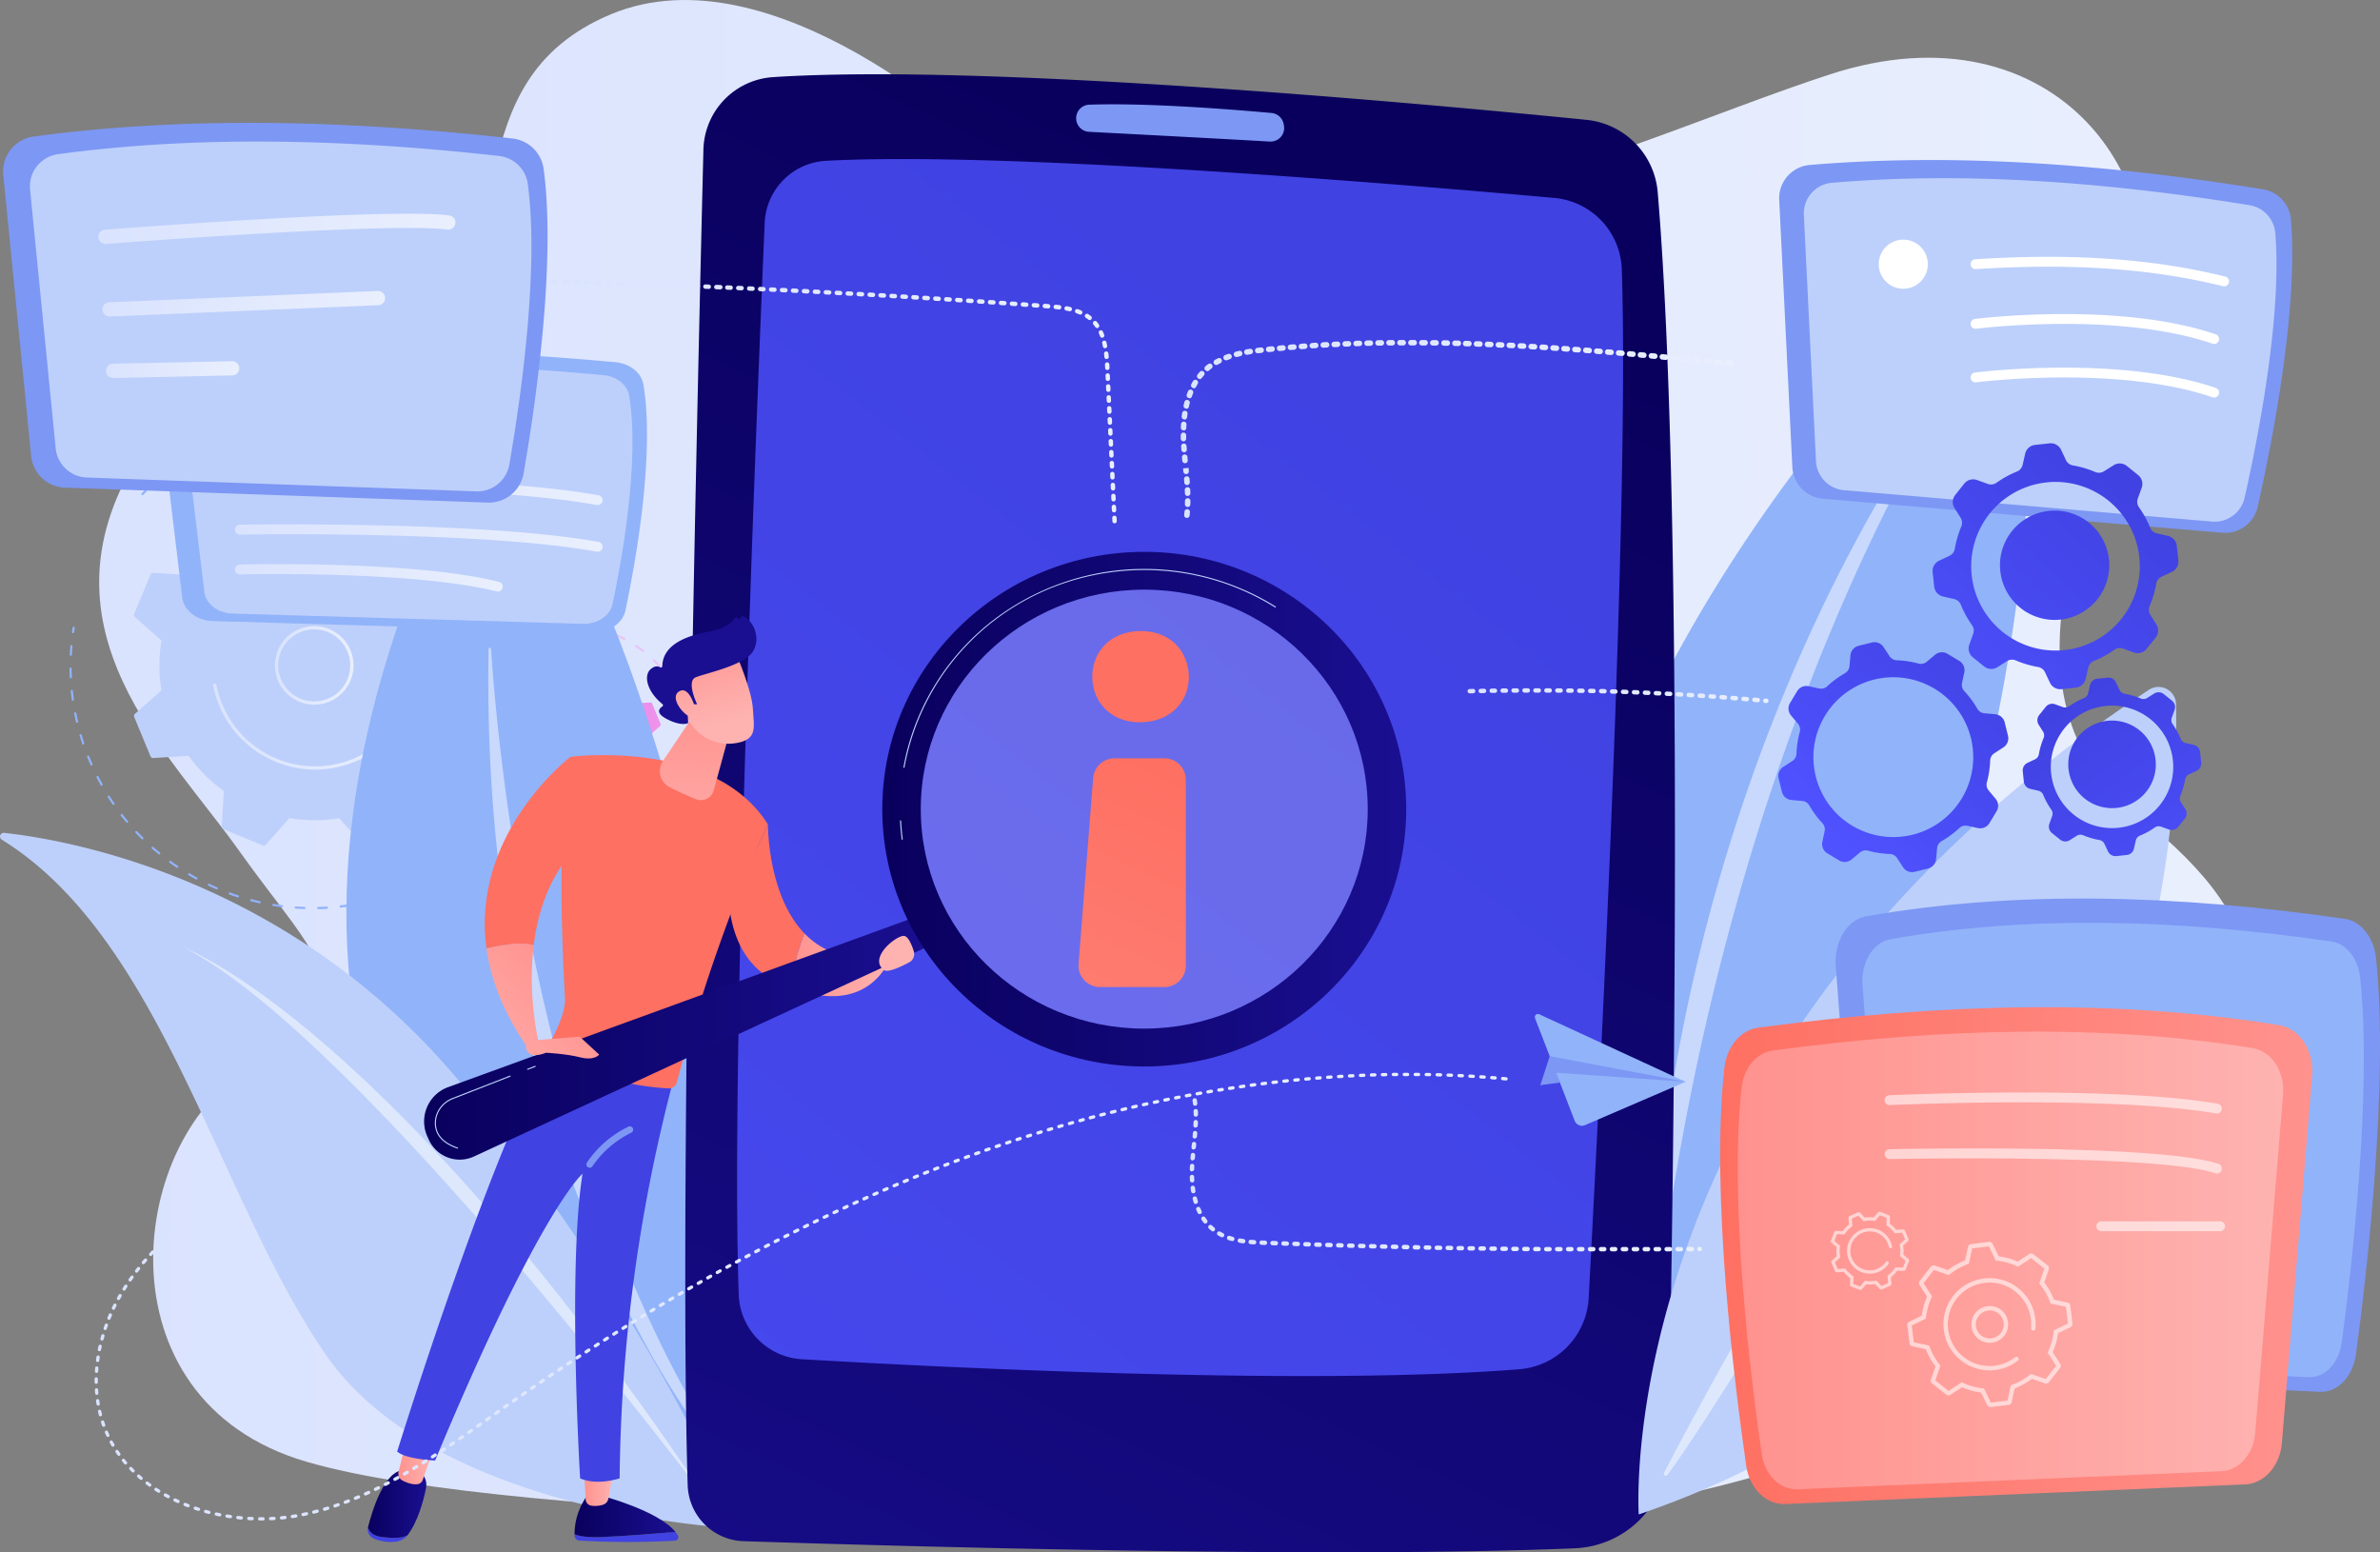 <svg xmlns="http://www.w3.org/2000/svg" xmlns:xlink="http://www.w3.org/1999/xlink" viewBox="0 0 2173.96 1417.67"><rect x="0" y="0" width="2173.96" height="1417.67" fill="#808080" stroke="none"/><defs><style>.cls-1{fill:url(#linear-gradient);}.cls-2{fill:#91b3fa;}.cls-3{fill:#bdd0fb;}.cls-4{fill:url(#linear-gradient-2);}.cls-5{fill:url(#linear-gradient-3);}.cls-6{fill:#eac4f9;}.cls-7{fill:url(#linear-gradient-4);}.cls-37,.cls-48,.cls-8,.cls-9{fill:#fff;}.cls-9{opacity:0.5;}.cls-10{fill:url(#linear-gradient-5);}.cls-11{fill:url(#linear-gradient-6);}.cls-12{fill:#7d97f4;}.cls-13{fill:url(#linear-gradient-7);}.cls-14{fill:url(#linear-gradient-8);}.cls-15{fill:url(#linear-gradient-9);}.cls-16{fill:url(#linear-gradient-10);}.cls-17{fill:url(#linear-gradient-11);}.cls-18{fill:url(#linear-gradient-12);}.cls-19{fill:url(#linear-gradient-13);}.cls-20{fill:url(#linear-gradient-14);}.cls-21{fill:url(#linear-gradient-15);}.cls-22{fill:url(#linear-gradient-16);}.cls-23{fill:url(#linear-gradient-17);}.cls-24{fill:url(#linear-gradient-18);}.cls-25{fill:url(#linear-gradient-19);}.cls-26{fill:url(#linear-gradient-20);}.cls-27{fill:url(#linear-gradient-21);}.cls-28{fill:url(#linear-gradient-22);}.cls-29{fill:url(#linear-gradient-23);}.cls-30{fill:url(#linear-gradient-24);}.cls-31{fill:url(#linear-gradient-25);}.cls-32{fill:url(#linear-gradient-26);}.cls-33{fill:url(#linear-gradient-27);}.cls-34{fill:url(#linear-gradient-28);}.cls-35{fill:url(#linear-gradient-29);}.cls-36{fill:url(#linear-gradient-30);}.cls-37{opacity:0.21;}.cls-38{fill:url(#linear-gradient-31);}.cls-39{fill:url(#linear-gradient-32);}.cls-40{fill:url(#linear-gradient-33);}.cls-41{fill:url(#linear-gradient-34);}.cls-42{fill:url(#linear-gradient-35);}.cls-43{fill:url(#linear-gradient-36);}.cls-44{fill:url(#linear-gradient-37);}.cls-45{fill:url(#linear-gradient-38);}.cls-46{fill:url(#linear-gradient-39);}.cls-47,.cls-48{opacity:0.58;}.cls-49{fill:url(#linear-gradient-40);}.cls-50{fill:url(#linear-gradient-41);}.cls-51{fill:url(#linear-gradient-42);}.cls-52{fill:url(#linear-gradient-43);}</style><linearGradient id="linear-gradient" x1="90.58" y1="697.92" x2="2055.4" y2="697.92" gradientUnits="userSpaceOnUse"><stop offset="0" stop-color="#dae3fe"/><stop offset="1" stop-color="#e9effd"/></linearGradient><linearGradient id="linear-gradient-2" x1="251.18" y1="607.69" x2="322.92" y2="607.69" xlink:href="#linear-gradient"/><linearGradient id="linear-gradient-3" x1="194.43" y1="607.95" x2="382.74" y2="607.95" xlink:href="#linear-gradient"/><linearGradient id="linear-gradient-4" x1="10152.22" y1="3866.39" x2="10331.19" y2="3866.39" gradientTransform="matrix(0.99, 0.14, -0.14, 0.99, -9062.89, -4611.7)" gradientUnits="userSpaceOnUse"><stop offset="0" stop-color="#b37cff"/><stop offset="1" stop-color="#f895e7"/></linearGradient><linearGradient id="linear-gradient-5" x1="1316.94" y1="225.39" x2="564.94" y2="1861.39" gradientUnits="userSpaceOnUse"><stop offset="0" stop-color="#09005d"/><stop offset="1" stop-color="#1a0f91"/></linearGradient><linearGradient id="linear-gradient-6" x1="1305.95" y1="399.9" x2="-516.35" y2="2731.08" gradientUnits="userSpaceOnUse"><stop offset="0" stop-color="#4042e2"/><stop offset="1" stop-color="#4f52ff"/></linearGradient><linearGradient id="linear-gradient-7" x1="214.64" y1="448.79" x2="550.49" y2="448.79" xlink:href="#linear-gradient"/><linearGradient id="linear-gradient-8" x1="214.64" y1="527.76" x2="459.21" y2="527.76" xlink:href="#linear-gradient"/><linearGradient id="linear-gradient-9" x1="214.64" y1="491.4" x2="550.49" y2="491.4" xlink:href="#linear-gradient"/><linearGradient id="linear-gradient-10" x1="90.15" y1="209" x2="416.01" y2="209" xlink:href="#linear-gradient"/><linearGradient id="linear-gradient-11" x1="93.77" y1="277.41" x2="351.73" y2="277.41" xlink:href="#linear-gradient"/><linearGradient id="linear-gradient-12" x1="96.83" y1="337.54" x2="218.55" y2="337.54" xlink:href="#linear-gradient"/><linearGradient id="linear-gradient-13" x1="503" y1="366.48" x2="1020.09" y2="366.48" xlink:href="#linear-gradient"/><linearGradient id="linear-gradient-14" x1="1078.47" y1="391.73" x2="1583.78" y2="391.73" xlink:href="#linear-gradient"/><linearGradient id="linear-gradient-15" x1="1086.89" y1="1072.81" x2="1554.6" y2="1072.81" xlink:href="#linear-gradient"/><linearGradient id="linear-gradient-16" x1="1340.81" y1="635.27" x2="1615.34" y2="635.27" xlink:href="#linear-gradient"/><linearGradient id="linear-gradient-17" x1="2905.27" y1="1325.97" x2="2905.27" y2="716.91" gradientTransform="translate(-2333)" xlink:href="#linear-gradient-6"/><linearGradient id="linear-gradient-18" x1="2857.86" y1="1385.08" x2="2950" y2="1385.08" gradientTransform="translate(-2333)" xlink:href="#linear-gradient-5"/><linearGradient id="linear-gradient-19" x1="2866.62" y1="1359.13" x2="2893.33" y2="1359.13" gradientTransform="translate(-2333)" gradientUnits="userSpaceOnUse"><stop offset="0" stop-color="#ff928e"/><stop offset="1" stop-color="#feb3b1"/></linearGradient><linearGradient id="linear-gradient-20" x1="2687.02" y1="1325.97" x2="2687.02" y2="716.92" gradientTransform="translate(-2333)" xlink:href="#linear-gradient-6"/><linearGradient id="linear-gradient-21" x1="2669.12" y1="1373.64" x2="2722.45" y2="1373.64" gradientTransform="translate(-2333)" xlink:href="#linear-gradient-5"/><linearGradient id="linear-gradient-22" x1="2696.84" y1="1336.87" x2="2728.76" y2="1336.87" xlink:href="#linear-gradient-19"/><linearGradient id="linear-gradient-23" x1="433.64" y1="1387.59" x2="223.64" y2="1885.59" xlink:href="#linear-gradient-6"/><linearGradient id="linear-gradient-24" x1="1925.63" y1="1983.98" x2="1573.63" y2="2395.98" gradientTransform="translate(-2333)" gradientUnits="userSpaceOnUse"><stop offset="0" stop-color="#fe7062"/><stop offset="1" stop-color="#ff928e"/></linearGradient><linearGradient id="linear-gradient-25" x1="2843.07" y1="871.65" x2="2729.45" y2="972.26" xlink:href="#linear-gradient-19"/><linearGradient id="linear-gradient-26" x1="1855.3" y1="1923.89" x2="1503.3" y2="2335.89" xlink:href="#linear-gradient-24"/><linearGradient id="linear-gradient-27" x1="2001.64" y1="2048.92" x2="1649.64" y2="2460.92" xlink:href="#linear-gradient-24"/><linearGradient id="linear-gradient-28" x1="3056.05" y1="881.16" x2="3145.53" y2="881.16" xlink:href="#linear-gradient-19"/><linearGradient id="linear-gradient-29" x1="2969.08" y1="642.04" x2="2968.1" y2="809.14" xlink:href="#linear-gradient-19"/><linearGradient id="linear-gradient-30" x1="2720.37" y1="946.71" x2="3188.93" y2="946.71" gradientTransform="translate(-2333)" xlink:href="#linear-gradient-5"/><linearGradient id="linear-gradient-31" x1="3138.91" y1="738.94" x2="3617.48" y2="738.94" gradientTransform="translate(-2333)" xlink:href="#linear-gradient-5"/><linearGradient id="linear-gradient-32" x1="2887.93" y1="922.31" x2="2774.32" y2="1022.93" xlink:href="#linear-gradient-19"/><linearGradient id="linear-gradient-33" x1="888.08" y1="767.15" x2="855.08" y2="818.15" gradientTransform="matrix(1, 0, 0, 1, 0, 0)" xlink:href="#linear-gradient-19"/><linearGradient id="linear-gradient-34" x1="636.29" y1="576.28" x2="659.29" y2="661.28" gradientTransform="matrix(1, 0, 0, 1, 0, 0)" xlink:href="#linear-gradient-19"/><linearGradient id="linear-gradient-35" x1="751.02" y1="492.3" x2="707.02" y2="537.3" xlink:href="#linear-gradient-5"/><linearGradient id="linear-gradient-36" x1="610.11" y1="583.36" x2="633.11" y2="668.36" gradientTransform="matrix(1, 0, 0, 1, 0, 0)" xlink:href="#linear-gradient-19"/><linearGradient id="linear-gradient-37" x1="1061.3" y1="702.14" x2="797.3" y2="1274.14" gradientTransform="matrix(1, 0, 0, 1, 0, 0)" xlink:href="#linear-gradient-24"/><linearGradient id="linear-gradient-38" x1="1571.22" y1="1146.76" x2="2112.18" y2="1146.76" gradientTransform="matrix(1, 0, 0, 1, 0, 0)" xlink:href="#linear-gradient-24"/><linearGradient id="linear-gradient-39" x1="1587.27" y1="1151.18" x2="2085.58" y2="1151.18" gradientTransform="matrix(1, 0, 0, 1, 0, 0)" xlink:href="#linear-gradient-19"/><linearGradient id="linear-gradient-40" x1="1942.26" y1="448.68" x2="1740.83" y2="661.81" xlink:href="#linear-gradient-6"/><linearGradient id="linear-gradient-41" x1="1885.92" y1="642.19" x2="2036.02" y2="844.28" xlink:href="#linear-gradient-6"/><linearGradient id="linear-gradient-42" x1="1832.55" y1="583.56" x2="1664.92" y2="758.99" xlink:href="#linear-gradient-6"/><linearGradient id="linear-gradient-43" x1="86.36" y1="1184.17" x2="1376.95" y2="1184.17" xlink:href="#linear-gradient"/></defs><g id="Layer_2" data-name="Layer 2"><g id="Illustration"><path class="cls-1" d="M896.47,131.16S706.87-49,558.12,13s-77.84,223.6-170.75,274.77S219,264.39,124.77,419.66,154.13,686.24,219.14,778c68.9,97.22,126.27,135.37,12.3,196s-146.06,304.22,48.54,361,773.63,57.25,884.7,60.1,544.48,12,754.76-233.21S2061.31,833,1946.86,738.94s-55.5-249.17,0-411.42S1875.5,1.63,1671.89,67.8,1146.55,303.89,896.47,131.16Z"/><path class="cls-2" d="M130.13,452.18a1,1,0,0,1-.71-.3,1,1,0,0,1,0-1.41c.95-.94,1.91-1.87,2.88-2.8a1,1,0,1,1,1.38,1.45c-1,.91-1.91,1.84-2.85,2.77A1,1,0,0,1,130.13,452.18Z"/><path class="cls-2" d="M506.27,617.27h0a1,1,0,0,1-1-1c.1-2.63.15-5.3.15-7.94a1,1,0,0,1,1-1h0a1,1,0,0,1,1,1c0,2.66-.05,5.36-.15,8A1,1,0,0,1,506.27,617.27ZM506,596.35a1,1,0,0,1-1-.94c-.15-2.63-.36-5.29-.61-7.91a1,1,0,1,1,2-.19c.25,2.64.46,5.33.62,8a1,1,0,0,1-.94,1.05Zm-2.23-20.8a1,1,0,0,1-1-.85c-.41-2.6-.87-5.23-1.37-7.82a1,1,0,0,1,2-.38c.5,2.62,1,5.27,1.37,7.9a1,1,0,0,1-.83,1.14Zm-4.19-20.5a1,1,0,0,1-1-.75c-.65-2.55-1.36-5.13-2.1-7.66a1,1,0,0,1,.67-1.24,1,1,0,0,1,1.25.68c.75,2.55,1.46,5.15,2.12,7.72a1,1,0,0,1-.73,1.22Zm-6.13-20a1,1,0,0,1-.94-.66c-.88-2.46-1.83-5-2.81-7.42a1,1,0,1,1,1.85-.75c1,2.49,2,5,2.84,7.5a1,1,0,0,1-.6,1.27A1,1,0,0,1,493.49,535Zm-8-19.34a1,1,0,0,1-.9-.58c-1.12-2.39-2.3-4.79-3.49-7.13a1,1,0,0,1,.43-1.34,1,1,0,0,1,1.35.43c1.2,2.36,2.39,4.78,3.52,7.19a1,1,0,0,1-.48,1.33A1.12,1.12,0,0,1,485.51,515.7Zm-9.74-18.51a1,1,0,0,1-.86-.5c-1.34-2.28-2.73-4.55-4.14-6.76a1,1,0,0,1,.3-1.39,1,1,0,0,1,1.38.31c1.43,2.23,2.83,4.53,4.19,6.83a1,1,0,0,1-.36,1.37A1,1,0,0,1,475.77,497.19Zm-11.44-17.51a1,1,0,0,1-.81-.42c-1.54-2.13-3.15-4.27-4.77-6.34a1,1,0,0,1,1.58-1.23c1.63,2.09,3.25,4.25,4.81,6.4a1,1,0,0,1-.22,1.4A1.09,1.09,0,0,1,464.33,479.68Zm-13.05-16.34a1,1,0,0,1-.75-.34c-1.73-2-3.53-3.94-5.34-5.85a1,1,0,0,1,1.46-1.37c1.82,1.92,3.63,3.91,5.39,5.9a1,1,0,0,1-.76,1.66Zm-14.53-15a1,1,0,0,1-.68-.27c-1.93-1.81-3.91-3.6-5.88-5.31a1,1,0,1,1,1.32-1.51c2,1.73,4,3.54,5.92,5.36a1,1,0,0,1-.68,1.73Zm-294.11-7.59a1,1,0,0,1-.76-.35A1,1,0,0,1,142,439c2-1.73,4.12-3.43,6.2-5.06a1,1,0,1,1,1.24,1.57c-2.07,1.62-4.14,3.31-6.15,5A1,1,0,0,1,142.64,440.74Zm278.21-6a1,1,0,0,1-.61-.21c-2.09-1.62-4.23-3.21-6.36-4.74a1,1,0,0,1-.23-1.39,1,1,0,0,1,1.4-.23c2.14,1.54,4.3,3.15,6.41,4.78a1,1,0,0,1-.61,1.79ZM159.24,428a1,1,0,0,1-.82-.43,1,1,0,0,1,.25-1.39c2.19-1.52,4.43-3,6.66-4.45a1,1,0,0,1,1.38.3,1,1,0,0,1-.3,1.38c-2.21,1.42-4.43,2.9-6.6,4.41A1,1,0,0,1,159.24,428Zm244.49-5.24a1,1,0,0,1-.54-.15c-2.22-1.41-4.5-2.8-6.77-4.12a1,1,0,0,1,1-1.73c2.3,1.34,4.6,2.74,6.84,4.15a1,1,0,0,1,.31,1.38A1,1,0,0,1,403.73,422.77ZM177,416.91a1,1,0,0,1-.49-1.87c2.31-1.3,4.69-2.58,7.05-3.8a1,1,0,0,1,.92,1.78c-2.35,1.2-4.7,2.47-7,3.76A1,1,0,0,1,177,416.91Zm208.58-4.47a1,1,0,0,1-.45-.11c-2.35-1.19-4.75-2.36-7.14-3.46a1,1,0,1,1,.84-1.82c2.41,1.12,4.83,2.29,7.2,3.5a1,1,0,0,1-.45,1.89Zm-189.88-4.92a1,1,0,0,1-.41-1.91c2.44-1.09,4.92-2.14,7.38-3.13a1,1,0,0,1,.75,1.86c-2.44,1-4.9,2-7.31,3.1A1.15,1.15,0,0,1,195.67,407.52Zm170.8-3.66a.92.92,0,0,1-.36-.07c-2.46-1-5-1.9-7.44-2.78a1,1,0,1,1,.67-1.88c2.5.88,5,1.83,7.5,2.8a1,1,0,0,1-.37,1.93Zm-151.3-3.94a1,1,0,0,1-.32-1.95c2.52-.85,5.09-1.66,7.64-2.42a1,1,0,0,1,.57,1.92c-2.52.75-5.07,1.55-7.57,2.4A1.25,1.25,0,0,1,215.17,399.92Zm131.5-2.81a1,1,0,0,1-.28,0c-2.53-.73-5.11-1.42-7.66-2.06a1,1,0,0,1-.73-1.22,1,1,0,0,1,1.21-.72c2.58.64,5.18,1.34,7.74,2.08a1,1,0,0,1-.28,2Zm-111.38-2.92a1,1,0,0,1-.23-2c2.59-.6,5.23-1.17,7.84-1.68a1,1,0,1,1,.38,2c-2.58.51-5.2,1.07-7.76,1.67A.91.91,0,0,1,235.29,394.19Zm91-1.93-.19,0c-2.59-.49-5.22-.94-7.82-1.33a1,1,0,1,1,.3-2c2.62.4,5.28.85,7.89,1.35a1,1,0,0,1,.8,1.16A1,1,0,0,1,326.32,392.26Zm-70.45-1.87a1,1,0,0,1-.13-2c2.63-.36,5.31-.67,7.95-.93a1,1,0,1,1,.2,2c-2.62.26-5.28.57-7.89.92Zm49.73-1h-.1c-2.62-.24-5.29-.44-7.92-.59a1,1,0,0,1,.11-2c2.66.15,5.35.35,8,.59a1,1,0,0,1-.09,2Zm-28.89-.77a1,1,0,0,1-1-1,1,1,0,0,1,1-1c2.66-.11,5.36-.16,8-.17h0a1,1,0,0,1,0,2c-2.63,0-5.3.06-7.94.17Z"/><path class="cls-2" d="M505,634.28h-.11a1,1,0,0,1-.88-1.11c.15-1.31.29-2.63.42-3.95a1,1,0,1,1,2,.19q-.2,2-.42,4A1,1,0,0,1,505,634.28Z"/><path class="cls-2" d="M423.81,781.69a1,1,0,0,1-.78-.38,1,1,0,0,1,.15-1.4c1-.83,2.07-1.67,3.08-2.52a1,1,0,1,1,1.28,1.54c-1,.85-2.06,1.7-3.11,2.54A1,1,0,0,1,423.81,781.69Z"/><path class="cls-2" d="M290.74,830.31a1,1,0,0,1,0-2c2.59-.06,5.22-.17,7.8-.32a1,1,0,1,1,.12,2c-2.61.16-5.26.27-7.87.33ZM278,830.24h0c-2.61-.09-5.27-.23-7.88-.41a1,1,0,0,1,.14-2c2.59.18,5.22.32,7.81.41a1,1,0,0,1,0,2Zm33.29-1.38a1,1,0,0,1-.11-2c2.57-.31,5.18-.66,7.74-1.06a1,1,0,0,1,1.14.84,1,1,0,0,1-.84,1.14c-2.58.4-5.21.76-7.81,1.06Zm-53.83-.29h-.13c-2.59-.33-5.22-.72-7.8-1.14a1,1,0,0,1-.82-1.15,1,1,0,0,1,1.14-.83c2.57.42,5.17.81,7.74,1.14a1,1,0,0,1-.13,2Zm74.15-3.08a1,1,0,0,1-.21-2c2.54-.54,5.1-1.14,7.61-1.78a1,1,0,0,1,.49,1.94c-2.54.64-5.12,1.25-7.68,1.8Zm-94.43-.5-.22,0c-2.56-.58-5.14-1.2-7.66-1.87a1,1,0,1,1,.5-1.93c2.51.66,5.06,1.28,7.6,1.85a1,1,0,0,1,.75,1.19A1,1,0,0,1,237.17,825Zm114.34-4.76a1,1,0,0,1-.95-.7,1,1,0,0,1,.65-1.26c2.47-.77,5-1.61,7.41-2.47a1,1,0,1,1,.67,1.88c-2.47.88-5,1.72-7.48,2.5A1,1,0,0,1,351.51,820.23Zm-134.2-.68a1.06,1.06,0,0,1-.31,0c-2.49-.8-5-1.67-7.46-2.56a1,1,0,0,1,.69-1.88c2.44.88,4.92,1.74,7.38,2.54a1,1,0,0,1-.3,1.95Zm153.54-6.41a1,1,0,0,1-.39-1.92c1.87-.79,3.76-1.61,5.63-2.45l1.52-.7a1,1,0,1,1,.84,1.82l-1.54.7c-1.88.85-3.79,1.68-5.67,2.47A.91.91,0,0,1,370.85,813.14ZM198,812.3a.93.93,0,0,1-.4-.09c-2.4-1-4.82-2.12-7.18-3.24a1,1,0,0,1-.48-1.33,1,1,0,0,1,1.34-.48c2.34,1.11,4.73,2.19,7.11,3.22a1,1,0,0,1,.53,1.31A1,1,0,0,1,198,812.3Zm191.41-8a1,1,0,0,1-.47-1.88c2.29-1.22,4.59-2.5,6.83-3.8a1,1,0,1,1,1,1.74c-2.26,1.3-4.58,2.59-6.89,3.82A1,1,0,0,1,389.45,804.31Zm-209.93-1a1,1,0,0,1-.47-.12c-2.3-1.25-4.6-2.56-6.85-3.9a1,1,0,0,1,1-1.72c2.23,1.32,4.51,2.62,6.78,3.86a1,1,0,0,1-.48,1.88Zm227.64-9.49a1,1,0,0,1-.55-1.83c2.17-1.43,4.34-2.92,6.45-4.41a1,1,0,0,1,1.39.23,1,1,0,0,1-.24,1.4c-2.12,1.51-4.31,3-6.5,4.45A1,1,0,0,1,407.16,793.8Zm-245.23-1.19a1.07,1.07,0,0,1-.56-.17c-2.17-1.47-4.34-3-6.45-4.51a1,1,0,0,1-.22-1.4,1,1,0,0,1,1.39-.22c2.09,1.51,4.25,3,6.4,4.47a1,1,0,0,1,.27,1.39A1,1,0,0,1,161.93,792.61Zm-16.52-12.27a1,1,0,0,1-.63-.23c-2-1.65-4-3.36-6-5.09a1,1,0,0,1-.09-1.41,1,1,0,0,1,1.41-.09c1.94,1.71,3.94,3.41,6,5a1,1,0,0,1,.14,1.41A1,1,0,0,1,145.41,780.34Zm-15.29-13.75a1,1,0,0,1-.71-.29c-1.85-1.84-3.7-3.73-5.49-5.63a1,1,0,1,1,1.45-1.37c1.78,1.88,3.61,3.76,5.45,5.57a1,1,0,0,1,0,1.42A1,1,0,0,1,130.12,766.59Zm-13.94-15.12a1,1,0,0,1-.76-.36c-1.68-2-3.35-4.06-5-6.13a1,1,0,0,1,1.58-1.23c1.59,2,3.25,4.09,4.91,6.07a1,1,0,0,1-.77,1.65Zm-12.47-16.38a1,1,0,0,1-.82-.43c-1.5-2.17-3-4.38-4.36-6.57a1,1,0,0,1,1.68-1.08c1.39,2.18,2.84,4.37,4.32,6.51a1,1,0,0,1-.25,1.39A1,1,0,0,1,103.71,735.09ZM92.82,717.62a1,1,0,0,1-.87-.51c-1.28-2.28-2.53-4.62-3.73-7a1,1,0,0,1,1.78-.91c1.18,2.3,2.43,4.62,3.69,6.88a1,1,0,0,1-.38,1.36A1,1,0,0,1,92.82,717.62Zm-9.23-18.41a1,1,0,0,1-.91-.6c-1.07-2.4-2.11-4.84-3.08-7.25a1,1,0,1,1,1.86-.75c1,2.39,2,4.81,3.05,7.19a1,1,0,0,1-.51,1.32A1,1,0,0,1,83.59,699.21ZM76.09,680a1,1,0,0,1-1-.68c-.83-2.47-1.64-5-2.39-7.51a1,1,0,0,1,.67-1.25,1,1,0,0,1,1.24.67c.75,2.5,1.55,5,2.38,7.45a1,1,0,0,1-.63,1.26A.87.87,0,0,1,76.09,680Zm-5.69-19.8a1,1,0,0,1-1-.77c-.61-2.55-1.18-5.15-1.69-7.7a1,1,0,0,1,2-.39c.51,2.53,1.07,5.1,1.67,7.63a1,1,0,0,1-.74,1.21ZM66.58,640a1,1,0,0,1-1-.87c-.36-2.58-.68-5.21-1-7.82a1,1,0,1,1,2-.21c.27,2.58.58,5.19.94,7.76a1,1,0,0,1-.85,1.13Zm-1.9-20.51a1,1,0,0,1-1-1c-.12-2.64-.19-5.29-.21-7.89a1,1,0,0,1,1-1h0a1,1,0,0,1,1,1c0,2.57.09,5.19.21,7.8a1,1,0,0,1-1,1Zm0-20.59h0a1,1,0,0,1-1-1c.13-2.63.31-5.27.53-7.87a1,1,0,0,1,2,.17c-.22,2.57-.39,5.19-.52,7.8A1,1,0,0,1,64.71,598.9Z"/><path class="cls-2" d="M66.68,578.31h-.14a1,1,0,0,1-.85-1.13c.19-1.33.39-2.65.6-4a1,1,0,0,1,2,.32q-.31,2-.6,3.93A1,1,0,0,1,66.68,578.31Z"/><path class="cls-3" d="M122.59,560.57a2.65,2.65,0,0,0,.7,3L147.45,585a140.64,140.64,0,0,0,0,45.55L123.31,651.9a2.63,2.63,0,0,0-.69,3l14.82,35.76a2.65,2.65,0,0,0,2.61,1.63l32.19-2a140.41,140.41,0,0,0,32.23,32.18l-1.95,32.22a2.65,2.65,0,0,0,1.63,2.61l35.77,14.8a2.63,2.63,0,0,0,3-.69l21.39-24.17a140.64,140.64,0,0,0,45.55,0l21.38,24.14a2.65,2.65,0,0,0,3,.69L370,757.3a2.67,2.67,0,0,0,1.64-2.61l-2-32.2a140.61,140.61,0,0,0,32.19-32.22l32.22,2a2.67,2.67,0,0,0,2.61-1.63l14.8-35.77a2.65,2.65,0,0,0-.69-3l-24.17-21.39a140.64,140.64,0,0,0,0-45.55l24.14-21.39a2.67,2.67,0,0,0,.69-3l-14.82-35.76A2.67,2.67,0,0,0,434,523.1l-32.2,2a140.56,140.56,0,0,0-32.22-32.18l1.95-32.22a2.66,2.66,0,0,0-1.64-2.61l-35.76-14.8a2.63,2.63,0,0,0-3,.69L309.78,468.1a140.92,140.92,0,0,0-45.55,0L242.84,444a2.63,2.63,0,0,0-3-.69l-35.76,14.82a2.65,2.65,0,0,0-1.63,2.61l2,32.19a140.85,140.85,0,0,0-32.19,32.23l-32.21-2a2.65,2.65,0,0,0-2.61,1.63Z"/><path class="cls-4" d="M287.12,643.57a36,36,0,0,1-5.27-.38,35.65,35.65,0,0,1-23.58-14.07h0a35.88,35.88,0,1,1,50.2,7.34A35.55,35.55,0,0,1,287.12,643.57Zm-26.44-16.24a32.87,32.87,0,1,0,6.73-46,32.65,32.65,0,0,0-6.73,46Z"/><path class="cls-5" d="M288,702.85a95.05,95.05,0,0,1-87.8-58.56h0a96.5,96.5,0,0,1-5.39-17.64l-.09-.47c-.09-.42-.17-.85-.24-1.27l2.95-.54a92.23,92.23,0,0,0,5.54,18.77c.84,2,1.75,4,2.71,5.94a91.85,91.85,0,0,0,116.85,44l.54-.22A91.91,91.91,0,1,0,214,553.14l-2.41-1.78A94.92,94.92,0,1,1,288,702.85Z"/><path class="cls-6" d="M433.91,604.63a1,1,0,0,1-.71-.29,1,1,0,0,1,0-1.42c1-.94,1.94-1.88,2.92-2.78a1,1,0,0,1,1.35,1.47c-1,.89-1.92,1.81-2.86,2.74A1,1,0,0,1,433.91,604.63Z"/><path class="cls-6" d="M632.39,684a1,1,0,0,1-1-1c-.07-2.58-.24-5.18-.49-7.73a1,1,0,0,1,.9-1.09,1,1,0,0,1,1.09.9c.25,2.59.42,5.24.5,7.86a1,1,0,0,1-1,1ZM630,663.67a1,1,0,0,1-1-.79c-.53-2.51-1.16-5-1.85-7.52a1,1,0,0,1,1.92-.54c.71,2.52,1.34,5.09,1.88,7.65a1,1,0,0,1-.77,1.18A.75.75,0,0,1,630,663.67Zm-6-19.58a1,1,0,0,1-.93-.62c-.6-1.5-1.25-3-1.93-4.52-.39-.86-.79-1.72-1.19-2.56a1,1,0,1,1,1.8-.87c.41.86.82,1.73,1.22,2.61.68,1.52,1.34,3.06,2,4.59a1,1,0,0,1-.55,1.3A1,1,0,0,1,624,644.09Zm-9.26-18.25a1,1,0,0,1-.85-.47c-1.36-2.18-2.81-4.34-4.31-6.43a1,1,0,0,1,.23-1.39,1,1,0,0,1,1.4.23c1.52,2.11,3,4.31,4.38,6.53a1,1,0,0,1-.32,1.38A1,1,0,0,1,614.74,625.84Zm-12.31-16.35a1,1,0,0,1-.74-.33c-1.72-1.91-3.53-3.78-5.37-5.57a1,1,0,0,1,1.39-1.43c1.88,1.81,3.72,3.72,5.47,5.66a1,1,0,0,1-.08,1.42A1,1,0,0,1,602.43,609.49Zm-15-13.92a1,1,0,0,1-.61-.21c-2-1.57-4.14-3.1-6.27-4.54a1,1,0,0,1,1.12-1.66c2.17,1.47,4.31,3,6.37,4.62a1,1,0,0,1-.61,1.79ZM446.58,593.8A1,1,0,0,1,446,592c2.1-1.55,4.28-3,6.49-4.46a1,1,0,0,1,1.07,1.69c-2.16,1.38-4.31,2.86-6.37,4.38A1,1,0,0,1,446.58,593.8Zm123.67-9.32a.92.92,0,0,1-.46-.11c-2.28-1.2-4.62-2.33-7-3.38a1,1,0,1,1,.81-1.83c2.39,1.07,4.78,2.22,7.09,3.44a1,1,0,0,1-.47,1.88Zm-106.19-1.32a1,1,0,0,1-.9-.56,1,1,0,0,1,.46-1.34c1.24-.62,2.51-1.22,3.78-1.79s2.25-1,3.38-1.47a1,1,0,1,1,.77,1.85q-1.67.69-3.33,1.44c-1.24.56-2.49,1.16-3.72,1.76A1,1,0,0,1,464.06,583.16Zm87.32-6.6a1,1,0,0,1-.3,0c-2.45-.79-5-1.5-7.45-2.12a1,1,0,0,1,.48-1.94c2.54.63,5.09,1.35,7.58,2.15a1,1,0,0,1,.64,1.26A1,1,0,0,1,551.38,576.56Zm-68.26-.87a1,1,0,0,1-.28-2c2.51-.73,5.07-1.39,7.62-2a1,1,0,0,1,1.2.76,1,1,0,0,1-.76,1.19c-2.51.56-5,1.21-7.5,1.93A.9.9,0,0,1,483.12,575.69Zm48.3-3.64h-.13c-2.55-.35-5.14-.61-7.7-.79a1,1,0,1,1,.13-2c2.61.18,5.24.44,7.84.8a1,1,0,0,1,.85,1.12A1,1,0,0,1,531.42,572.05Zm-28.23-.37a1,1,0,0,1-1-.89,1,1,0,0,1,.88-1.11c2.6-.28,5.24-.48,7.85-.59a1,1,0,0,1,1,1,1,1,0,0,1-1,1c-2.56.11-5.16.3-7.71.58Z"/><path class="cls-6" d="M631.69,700.71h-.11a1,1,0,0,1-.88-1.11c.15-1.32.28-2.65.38-4a1,1,0,0,1,1.08-.91,1,1,0,0,1,.92,1.07c-.11,1.32-.24,2.67-.39,4A1,1,0,0,1,631.69,700.71Z"/><path class="cls-6" d="M587.38,779.66a1,1,0,0,1-.62-1.79c1-.81,2.08-1.65,3.09-2.49a1,1,0,0,1,1.28,1.54c-1,.86-2.08,1.71-3.14,2.53A1,1,0,0,1,587.38,779.66Z"/><path class="cls-6" d="M514.07,804.16h0c-2.77,0-5.58-.19-8.35-.43a1,1,0,0,1-.91-1.09,1,1,0,0,1,1.08-.9c2.72.23,5.49.38,8.21.42a1,1,0,0,1,0,2Zm13.46-.57a1,1,0,0,1-.1-2c2.71-.28,5.45-.65,8.14-1.12a1,1,0,1,1,.34,2c-2.73.47-5.52.86-8.28,1.14Zm-35.06-1.81a.71.71,0,0,1-.2,0c-2.72-.55-5.45-1.22-8.12-2a1,1,0,1,1,.54-1.92c2.63.73,5.31,1.39,8,1.93a1,1,0,0,1,.78,1.19A1,1,0,0,1,492.47,801.78Zm56.38-2.39a1,1,0,0,1-1-.71,1,1,0,0,1,.67-1.25c2.61-.77,5.23-1.65,7.79-2.61a1,1,0,0,1,1.29.58,1,1,0,0,1-.58,1.29c-2.61,1-5.28,1.87-7.93,2.66A1,1,0,0,1,548.85,799.39Zm-77.17-3.94a1,1,0,0,1-.37-.07c-2.58-1-5.14-2.21-7.62-3.44a1,1,0,1,1,.88-1.79c2.45,1.21,5,2.34,7.49,3.38a1,1,0,0,1-.38,1.92ZM569,791.31a1,1,0,0,1-.89-.54,1,1,0,0,1,.44-1.35c2.42-1.24,4.84-2.59,7.18-4a1,1,0,0,1,1.37.34,1,1,0,0,1-.34,1.37c-2.38,1.44-4.83,2.81-7.3,4.07A1.07,1.07,0,0,1,569,791.31Zm-116.61-5.92a1,1,0,0,1-.54-.16c-2.33-1.51-4.64-3.12-6.85-4.78a1,1,0,0,1-.2-1.41,1,1,0,0,1,1.4-.19c2.18,1.64,4.45,3.22,6.74,4.7a1,1,0,0,1-.55,1.84Zm-17.05-13.45a1,1,0,0,1-.69-.28c-2-1.91-4-3.92-5.84-6a1,1,0,0,1,1.48-1.34c1.83,2,3.76,4,5.74,5.88a1,1,0,0,1,0,1.41A1,1,0,0,1,435.37,771.94Zm-14.25-16.4a1,1,0,0,1-.81-.42c-1.62-2.26-3.17-4.6-4.62-7a1,1,0,0,1,1.7-1c1.43,2.32,3,4.63,4.54,6.85a1,1,0,0,1-.23,1.39A1,1,0,0,1,421.12,755.54Zm-10.94-18.77a1,1,0,0,1-.91-.58c-.18-.38-.35-.77-.53-1.15-1-2.15-1.89-4.36-2.73-6.55a1,1,0,1,1,1.87-.71c.82,2.15,1.73,4.32,2.68,6.43.17.38.35.76.52,1.13a1,1,0,0,1-.48,1.33A.92.92,0,0,1,410.18,736.77Zm-7.32-20.47a1,1,0,0,1-1-.75c-.68-2.69-1.28-5.44-1.78-8.17a1,1,0,1,1,2-.36c.49,2.69,1.08,5.39,1.75,8a1,1,0,0,1-.72,1.22A1.07,1.07,0,0,1,402.86,716.3Zm-3.38-21.47a1,1,0,0,1-1-.94c-.15-2.4-.23-4.84-.23-7.24v-1.11a1,1,0,0,1,1-1h0a1,1,0,0,1,1,1v1.1c0,2.36.07,4.75.22,7.12a1,1,0,0,1-.93,1.06Z"/><path class="cls-6" d="M400.18,673.05h-.12a1,1,0,0,1-.87-1.12c.17-1.35.36-2.69.57-4a1,1,0,1,1,2,.32c-.21,1.28-.4,2.6-.57,3.92A1,1,0,0,1,400.18,673.05Z"/><path class="cls-7" d="M429.93,661.35a1.4,1.4,0,0,0,.37,1.58l12.75,11.29a74,74,0,0,0,0,24l-12.74,11.29a1.38,1.38,0,0,0-.36,1.58L437.77,730a1.41,1.41,0,0,0,1.37.86l17-1a74,74,0,0,0,17,17l-1,17a1.4,1.4,0,0,0,.87,1.38L491.84,773a1.39,1.39,0,0,0,1.58-.37l11.29-12.75a74.23,74.23,0,0,0,24,0L540,772.6a1.39,1.39,0,0,0,1.58.37l18.87-7.82a1.4,1.4,0,0,0,.86-1.38l-1-17a74.24,74.24,0,0,0,17-17l17,1a1.39,1.39,0,0,0,1.37-.86l7.81-18.87a1.4,1.4,0,0,0-.36-1.59l-12.75-11.28a74.23,74.23,0,0,0,0-24l12.74-11.29a1.4,1.4,0,0,0,.36-1.58l-7.82-18.87a1.41,1.41,0,0,0-1.38-.86l-17,1a74.28,74.28,0,0,0-17-17l1-17a1.38,1.38,0,0,0-.86-1.38l-18.87-7.81a1.4,1.4,0,0,0-1.58.36l-11.29,12.76a74.23,74.23,0,0,0-24,0l-11.28-12.73a1.39,1.39,0,0,0-1.58-.37l-18.87,7.82a1.4,1.4,0,0,0-.86,1.38l1,17a74.48,74.48,0,0,0-17,17l-17-1a1.38,1.38,0,0,0-1.37.86Z"/><path class="cls-8" d="M516.74,705.85a20,20,0,0,1-2.88-.21,19.57,19.57,0,1,1,2.88.21Zm-.07-36.27a16.63,16.63,0,0,0-13.31,26.57h0a16.65,16.65,0,0,0,23.28,3.41,16.65,16.65,0,0,0-7.53-29.81A16.87,16.87,0,0,0,516.67,669.58Z"/><path class="cls-8" d="M517.11,737.16a50.9,50.9,0,0,1-46.91-31.37h0c-.46-1.11-.89-2.25-1.27-3.39v0h0l0-.06v-.07h0l0-.08h0c-.41-1.24-.77-2.5-1.08-3.77l0-.08c0-.1-.05-.19-.07-.29l-.06-.24-.08-.36v0l0-.13c-.13-.61-.25-1.21-.36-1.82l2.95-.53a48,48,0,0,0,2.88,9.75A47.45,47.45,0,0,0,497.65,730l1.19.51a47.77,47.77,0,1,0-20.1-72.64l-2.41-1.79a50.77,50.77,0,1,1,40.78,81.09Z"/><path class="cls-2" d="M711.16,1380.41S699.55,788.86,489.72,422.12c-14.1-24.65-49.84-24.06-63,1.13C339,591.69,127.51,1114.43,711.16,1380.41Z"/><path class="cls-9" d="M662.94,1332a1.56,1.56,0,0,1-2.48,1.89c-47.69-54.56-222.5-309.76-214.12-741.17a1.09,1.09,0,0,1,2.18-.09C455.36,694.54,491.64,1072.68,662.94,1332Z"/><path class="cls-3" d="M1.63,766.87a3.37,3.37,0,0,1,2.11-6.23c57.2,6.19,265.13,41.43,421.15,233.4C567.65,1169.67,639,1316.28,663.39,1371.9a15.7,15.7,0,0,1-15.93,21.92c-70.81-7-268-37.16-350.52-157.54C198.35,1092.43,148,857.25,1.63,766.87Z"/><path class="cls-9" d="M169.61,866.21s186.22,70.27,478.88,507.43C648.49,1373.64,331.1,949.88,169.61,866.21Z"/><path class="cls-2" d="M1823.6,223C1710.34,328.84,1224,827,1485.66,1358.5a15.41,15.41,0,0,0,26.19,2.43c73.23-98.24,388-557.36,337.59-1127.95A15.4,15.4,0,0,0,1823.6,223Z"/><path class="cls-9" d="M1762,390.83a2.09,2.09,0,0,0-3.54-2.2c-68.57,101.53-260.24,428.94-253.87,908.17C1504.62,1296.8,1521.48,822.69,1762,390.83Z"/><path class="cls-10" d="M642.52,136.6c-5.33,215.07-22.62,956.94-14.37,1219.84a52.79,52.79,0,0,0,51.06,51.11c137.74,4.51,534,15.94,759.32,6.48a88.89,88.89,0,0,0,85.22-86.94c4.68-225.74,15-860.68-9.54-1151.55a72.56,72.56,0,0,0-65.1-66.09c-150-15-548.45-51.69-743.1-39A68,68,0,0,0,642.52,136.6Z"/><path class="cls-11" d="M698.49,203.43c-7.52,176.14-31.25,762.13-23.72,978.81a61.31,61.31,0,0,0,57.7,59.13c130.26,7.63,464.36,24.44,655.42,9.14a68.91,68.91,0,0,0,63.25-65c9.68-179.71,37.48-725.34,30.26-939.6a67.73,67.73,0,0,0-61.69-65.15c-140.92-12.66-502.84-42.76-665.2-33.9A59.24,59.24,0,0,0,698.49,203.43Z"/><path class="cls-12" d="M983,108h0a12.38,12.38,0,0,0,11.74,12.38c32.53,1.71,124.18,6.53,165.14,8.91a12.41,12.41,0,0,0,12.89-14.74l-.26-1.35a12.41,12.41,0,0,0-11-10c-27.69-2.53-111.23-9.57-166.59-7.59A12.36,12.36,0,0,0,983,108Z"/><path class="cls-3" d="M1496.87,1383.11S1468,957,1962.78,630.06A16,16,0,0,1,1987.65,643C1990.29,761.63,1969.19,1222.06,1496.87,1383.11Z"/><path class="cls-9" d="M1520,1345.05c33.2-63.68,162.88-306.66,310.18-505.44a1.82,1.82,0,0,1,3,2C1775.93,939.06,1582,1267.25,1523.11,1347A1.81,1.81,0,0,1,1520,1345.05Z"/><path class="cls-12" d="M1625.18,182.56l12,244.06a30.47,30.47,0,0,0,27.85,28.86l364.87,31.09a30.47,30.47,0,0,0,32.32-23.67c12.12-53.75,37.44-179.31,30.38-262.36a30.59,30.59,0,0,0-25.53-27.65c-145.47-23.56-284.51-33.21-414-22.21A30.49,30.49,0,0,0,1625.18,182.56Z"/><path class="cls-3" d="M1647.69,196.3l11.08,224.82a28.08,28.08,0,0,0,25.66,26.59l336.11,28.64a28.08,28.08,0,0,0,29.77-21.81c11.16-49.51,34.48-165.17,28-241.68a28.18,28.18,0,0,0-23.52-25.47c-134-21.7-262.09-30.59-381.4-20.46A28.09,28.09,0,0,0,1647.69,196.3Z"/><path class="cls-12" d="M1676.83,882.41l25.42,333.29c1.58,20.81,14.77,36.89,30.85,37.63l386.14,17.82c16.06.74,30.07-14,32.82-34.6,10-74.41,30.09-248,18.31-361.23-2-19.07-13.62-34-28.34-36.12-154.53-22.39-301.57-26.17-437.49-2.33C1687.37,839.88,1675.12,860,1676.83,882.41Z"/><path class="cls-2" d="M1701.26,899.69l23.42,307c1.46,19.17,13.61,34,28.42,34.66l355.7,16.41c14.8.69,27.7-12.92,30.24-31.87,9.17-68.54,27.71-228.46,16.86-332.75-1.82-17.56-12.55-31.31-26.11-33.27-142.34-20.63-277.79-24.11-403-2.15C1711,860.51,1699.69,879.06,1701.26,899.69Z"/><path class="cls-2" d="M143.58,355.45l22.87,190.26c1.43,11.87,13.3,21,27.78,21.48l347.52,10.16c14.46.43,27.06-8,29.54-19.74,9-42.48,27.08-141.58,16.48-206.21-1.78-10.88-12.26-19.4-25.51-20.62C423.19,318,290.85,315.84,168.52,329.45,153.07,331.17,142,342.66,143.58,355.45Z"/><path class="cls-3" d="M165.57,365.31l21.07,175.26c1.32,10.94,12.25,19.4,25.59,19.79l320.13,9.37c13.31.39,24.92-7.38,27.21-18.2,8.26-39.12,24.94-130.41,15.18-189.95-1.65-10-11.3-17.87-23.5-19-128.11-11.77-250-13.76-362.7-1.23C174.31,343,164.16,353.53,165.57,365.31Z"/><path class="cls-13" d="M546,461.27a3.66,3.66,0,0,1-.8-.07c-107.08-19.36-323.79-15.63-326-15.59a4.5,4.5,0,1,1-.16-9c2.18,0,219.78-3.78,327.73,15.74a4.5,4.5,0,0,1-.8,8.92Z"/><path class="cls-14" d="M454.71,540.28a4.61,4.61,0,0,1-1.1-.14c-76.89-19.29-232.79-15.57-234.36-15.53a4.5,4.5,0,0,1-.23-9c6.45-.16,158.7-3.79,236.78,15.8a4.5,4.5,0,0,1-1.09,8.87Z"/><path class="cls-15" d="M546,503.89a4.4,4.4,0,0,1-.8-.07c-107.08-19.36-323.79-15.64-326-15.6a4.5,4.5,0,1,1-.16-9c2.18,0,219.78-3.79,327.73,15.73a4.5,4.5,0,0,1-.8,8.93Z"/><path class="cls-12" d="M3,159.8,28.44,416.36a32.16,32.16,0,0,0,30.86,29L445.43,459a32.15,32.15,0,0,0,32.83-26.63c10-57.28,30.08-190.92,18.31-278.07a32.26,32.26,0,0,0-28.35-27.8c-154.52-17.24-301.56-20.15-437.48-1.8A32.18,32.18,0,0,0,3,159.8Z"/><path class="cls-3" d="M27.46,173.1,50.87,409.44A29.61,29.61,0,0,0,79.3,436.12L435,448.76a29.63,29.63,0,0,0,30.24-24.54c9.18-52.76,27.71-175.86,16.87-256.15A29.72,29.72,0,0,0,456,142.46c-142.35-15.88-277.8-18.56-403-1.65A29.63,29.63,0,0,0,27.46,173.1Z"/><path class="cls-16" d="M96.64,222.79a6.5,6.5,0,0,1-.5-13c10.61-.83,260.35-20.2,314.23-13a6.5,6.5,0,1,1-1.73,12.89c-52.52-7-308.9,12.87-311.48,13.07Z"/><path class="cls-17" d="M100.26,289.07a6.5,6.5,0,0,1-.26-13l245-10.32a6.5,6.5,0,0,1,.55,13l-245,10.32Z"/><path class="cls-18" d="M103.33,345.22a6.5,6.5,0,0,1-.14-13l108.72-2.35a6.5,6.5,0,1,1,.28,13l-108.72,2.36Z"/><path class="cls-19" d="M1018.09,477.94a2,2,0,0,1-2-1.9l-.14-3a2,2,0,0,1,4-.19l.15,3a2,2,0,0,1-1.91,2.09Zm-.48-10a2,2,0,0,1-2-1.9l-.15-3a2,2,0,0,1,4-.19l.14,3a2,2,0,0,1-1.9,2.09Zm-.47-10a2,2,0,0,1-2-1.91l-.14-3a2,2,0,0,1,4-.18l.14,3a2,2,0,0,1-1.9,2.09Zm-.47-10a2,2,0,0,1-2-1.91l-.14-3a2,2,0,1,1,4-.18l.15,3a2,2,0,0,1-1.91,2.09Zm-.48-10a2,2,0,0,1-2-1.91l-.15-3a2,2,0,1,1,4-.19l.14,3a2,2,0,0,1-1.9,2.1Zm-.47-10a2,2,0,0,1-2-1.9l-.14-3a2,2,0,0,1,1.9-2.09,2,2,0,0,1,2.1,1.9l.14,3a2,2,0,0,1-1.9,2.1Zm-.48-10a2,2,0,0,1-2-1.9l-.14-3a2,2,0,0,1,4-.19l.14,3a2,2,0,0,1-1.9,2.1Zm-.47-10a2,2,0,0,1-2-1.9l-.14-3a2,2,0,0,1,4-.19l.14,3a2,2,0,0,1-1.9,2.09Zm-.47-10a2,2,0,0,1-2-1.9l-.14-3a2,2,0,0,1,4-.19l.14,3a2,2,0,0,1-1.9,2.09Zm-.48-10a2,2,0,0,1-2-1.9l-.14-3a2,2,0,0,1,4-.19l.14,3a2,2,0,0,1-1.9,2.09Zm-.47-10a2,2,0,0,1-2-1.91l-.14-3a2,2,0,1,1,4-.18l.14,3a2,2,0,0,1-1.9,2.09Zm-.47-10a2,2,0,0,1-2-1.91l-.14-3a2,2,0,0,1,1.9-2.09,2,2,0,0,1,2.1,1.91l.14,3a2,2,0,0,1-1.91,2.09Zm-.48-10a2,2,0,0,1-2-1.91l-.14-3a2,2,0,1,1,4-.19l.14,3a2,2,0,0,1-1.9,2.1Zm-.47-10a2,2,0,0,1-2-1.91l-.14-3a2,2,0,1,1,4-.19l.14,3a2,2,0,0,1-1.9,2.09Zm-.47-10a2,2,0,0,1-2-1.9c-.05-1-.1-2-.16-3a2,2,0,1,1,4-.23c.06,1,.12,2,.17,3a2,2,0,0,1-1.91,2.1Zm-.68-10a2,2,0,0,1-2-1.81c-.1-1-.2-2-.32-2.94a2,2,0,0,1,4-.47c.12,1,.22,2,.32,3a2,2,0,0,1-1.8,2.18Zm-1.39-9.9a2,2,0,0,1-2-1.62c-.18-1-.39-1.9-.61-2.85a2,2,0,1,1,3.89-.93c.23,1,.45,2,.65,3a2,2,0,0,1-1.58,2.34A1.69,1.69,0,0,1,1009.39,318.22Zm-2.67-9.62a2,2,0,0,1-1.87-1.3c-.34-.91-.71-1.8-1.1-2.65a2,2,0,1,1,3.65-1.65c.42.93.82,1.9,1.19,2.89a2,2,0,0,1-1.17,2.58A2.16,2.16,0,0,1,1006.72,308.6Zm-4.57-8.86a2,2,0,0,1-1.64-.86c-.54-.78-1.12-1.54-1.71-2.25a2,2,0,1,1,3.07-2.56c.67.8,1.32,1.65,1.92,2.53a2,2,0,0,1-.5,2.78A2,2,0,0,1,1002.15,299.74Zm-6.82-7.26a2,2,0,0,1-1.24-.43c-.73-.57-1.5-1.12-2.29-1.64a2,2,0,0,1,2.19-3.35c.89.58,1.75,1.2,2.57,1.85a2,2,0,0,1-1.23,3.57Zm-8.61-5a2,2,0,0,1-.78-.16c-.86-.37-1.77-.72-2.68-1a2,2,0,1,1,1.34-3.77c1,.35,2,.73,2.91,1.13a2,2,0,0,1-.79,3.84Zm-9.51-3a1.85,1.85,0,0,1-.46-.05c-.94-.22-1.9-.41-2.86-.6a2,2,0,0,1,.75-3.93c1,.2,2,.41,3,.63a2,2,0,0,1-.44,3.95Zm-9.86-1.67h-.25q-1.47-.18-2.94-.33a2,2,0,1,1,.41-4c1,.1,2,.21,3,.34a2,2,0,0,1-.24,4Zm-10-.93h-.15l-3-.22a2,2,0,1,1,.29-4l3,.22a2,2,0,0,1-.15,4Zm-10-.72h-.15l-3-.21a2,2,0,0,1,.29-4l3,.21a2,2,0,0,1-.14,4Zm-10-.72h-.14l-3-.22a2,2,0,0,1,.28-4l3,.22a2,2,0,0,1-.14,4Zm-10-.7h-.14l-3-.21a2,2,0,1,1,.27-4l3,.21a2,2,0,0,1-.14,4Zm-10-.7h-.14l-3-.21a2,2,0,1,1,.28-4l3,.21a2,2,0,0,1-.14,4Zm-10-.68h-.14l-3-.2a2,2,0,1,1,.27-4l3,.2a2,2,0,0,1-.13,4Zm-10-.68h-.14l-3-.21a2,2,0,0,1,.27-4l3,.2a2,2,0,0,1-.13,4Zm-10-.67h-.13l-3-.2a2,2,0,1,1,.26-4l3,.2a2,2,0,0,1-.13,4Zm-10-.65h-.13l-3-.2a2,2,0,1,1,.26-4l3,.19a2,2,0,0,1-.13,4Zm-10-.65h-.13l-3-.19a2,2,0,1,1,.26-4l3,.19a2,2,0,0,1-.13,4Zm-10-.63h-.13l-3-.19a2,2,0,0,1,.25-4l3,.19a2,2,0,0,1-.12,4Zm-10-.63h-.12l-3-.19a2,2,0,1,1,.25-4l3,.19a2,2,0,0,1-.13,4Zm-10-.61h-.12l-3-.18a2,2,0,1,1,.24-4l3,.18a2,2,0,0,1-.12,4Zm-10-.61h-.12l-3-.18a2,2,0,1,1,.23-4l3,.18a2,2,0,0,1-.12,4Zm-10-.59h-.12l-3-.17a2,2,0,1,1,.23-4l3,.17a2,2,0,0,1-.12,4Zm-10-.59h-.12l-3-.17a2,2,0,0,1,.23-4l3,.18a2,2,0,0,1-.11,4Zm-10-.57h-.11l-3-.17a2,2,0,1,1,.23-4l3,.17a2,2,0,0,1-.12,4Zm-10-.57h-.12l-3-.17a2,2,0,1,1,.22-4l3,.17a2,2,0,0,1-.11,4Zm-10-.55h-.11l-3-.16a2,2,0,1,1,.22-4l3,.16a2,2,0,0,1-.11,4Zm-10-.55h-.11l-3-.16a2,2,0,0,1,.22-4l3,.17a2,2,0,0,1-.11,4Zm-10-.53h-.1l-3-.15a2,2,0,0,1,.21-4l3,.16a2,2,0,0,1-.11,4Zm-10-.53h-.11l-3-.16a2,2,0,1,1,.2-4l3,.16a2,2,0,0,1-.1,4Zm-10-.51h-.1l-3-.16a2,2,0,0,1,.2-4l3,.15a2,2,0,0,1-.1,4Zm-10-.51h-.1l-3-.15a2,2,0,0,1-1.9-2.1,2,2,0,0,1,2.09-1.89l3,.15a2,2,0,0,1-.1,4Zm-10-.49h-.1l-3-.15a2,2,0,0,1,.19-4l3,.15a2,2,0,0,1-.1,4Zm-10-.49h-.1l-3-.14a2,2,0,0,1-1.9-2.1,2,2,0,0,1,2.09-1.9l3,.15a2,2,0,0,1-.09,4Zm-10-.47h-.1l-3-.14a2,2,0,1,1,.18-4l3,.14a2,2,0,0,1-.09,4Zm-10-.47h-.09l-3-.14a2,2,0,1,1,.18-4l3,.14a2,2,0,0,1-.09,4Zm-10-.45h-.09l-3-.14a2,2,0,1,1,.18-4l3,.13a2,2,0,0,1-.09,4Zm-10-.45h-.09l-3-.13a2,2,0,0,1,.18-4l3,.14a2,2,0,0,1-.09,4Zm-10-.43h-.09l-3-.13a2,2,0,0,1,.09-4H655l3,.13a2,2,0,0,1-.08,4Zm-10-.43h-.09l-3-.12a2,2,0,1,1,.16-4l3,.13a2,2,0,0,1-.08,4Zm-10-.41h-.09l-3-.13a2,2,0,1,1,.16-4l3,.12a2,2,0,0,1-.08,4Zm-10-.41h-.08l-3-.12a2,2,0,0,1-1.92-2.07,2,2,0,0,1,2.07-1.92l3,.12a2,2,0,0,1-.08,4Zm-10-.39h-.08l-3-.12a2,2,0,0,1-1.92-2.07,2,2,0,0,1,2.07-1.93l3,.12a2,2,0,0,1-.08,4Zm-10-.39h-.08l-3-.11a2,2,0,1,1,.15-4l3,.12a2,2,0,0,1-.07,4ZM598,262h-.08l-3-.11a2,2,0,0,1-1.92-2.07,2,2,0,0,1,2.07-1.93l3,.11a2,2,0,0,1-.07,4Zm-10-.36h-.07l-3-.1a2,2,0,1,1,.15-4l3,.11a2,2,0,0,1-.07,4Zm-10-.36h-.07l-3-.1a2,2,0,0,1,.14-4l3,.1a2,2,0,0,1-.07,4ZM568,261h-.06l-3-.11a2,2,0,0,1,.13-4l3,.1a2,2,0,0,1-.07,4Zm-10-.34h-.07l-3-.1a2,2,0,0,1,.06-4h.07l3,.1a2,2,0,0,1-.06,4Zm-10-.32h-.07l-3-.1a2,2,0,0,1-1.93-2.06,2,2,0,0,1,2.06-1.94l3,.1a2,2,0,0,1-.06,4ZM538,260h-.06l-3-.09a2,2,0,0,1,.06-4h.06l3,.09a2,2,0,0,1-.06,4Zm-10-.3h-.07l-3-.09a2,2,0,0,1-1.94-2.06,2,2,0,0,1,2-1.94l3,.09a2,2,0,0,1,0,4Zm-10-.3h-.06l-3-.08a2,2,0,0,1,.12-4l3,.08a2,2,0,0,1-.06,4Zm-10-.28H508l-3-.08a2,2,0,1,1,.11-4l3,.08a2,2,0,0,1-.06,4Z"/><path class="cls-20" d="M1084.12,473l-.28,0a2.5,2.5,0,0,1-2.2-2.77c.11-1,.21-1.94.29-2.91a2.5,2.5,0,1,1,5,.43c-.09,1-.19,2-.31,3.05A2.49,2.49,0,0,1,1084.12,473Zm.71-10h-.08a2.5,2.5,0,0,1-2.42-2.57c0-1,.05-2,.06-2.95a2.49,2.49,0,0,1,2.5-2.47h0a2.49,2.49,0,0,1,2.47,2.52c0,1,0,2-.06,3.05A2.5,2.5,0,0,1,1084.83,463.07Zm0-10a2.51,2.51,0,0,1-2.5-2.42c0-1-.07-2-.12-3a2.5,2.5,0,1,1,5-.24c0,1,.09,2,.12,3a2.5,2.5,0,0,1-2.42,2.58Zm-.56-10a2.5,2.5,0,0,1-2.49-2.31c-.07-1-.15-2-.23-3a2.5,2.5,0,1,1,5-.41c.09,1,.16,2,.24,3a2.5,2.5,0,0,1-2.31,2.68Zm-.86-10a2.51,2.51,0,0,1-2.49-2.26l-.28-2.95,5-.52.29,3a2.5,2.5,0,0,1-2.25,2.72Zm-1-9.95a2.5,2.5,0,0,1-2.49-2.26c-.09-1-.19-2-.28-3a2.5,2.5,0,1,1,5-.45c.09,1,.18,2,.28,3a2.5,2.5,0,0,1-2.25,2.73Zm-.86-10a2.51,2.51,0,0,1-2.49-2.32c-.07-1-.14-2-.2-3a2.5,2.5,0,0,1,5-.31c.06,1,.13,2,.2,3a2.5,2.5,0,0,1-2.31,2.68Zm-.53-10a2.5,2.5,0,0,1-2.5-2.42v-.39c0-.86,0-1.76,0-2.66a2.5,2.5,0,0,1,2.48-2.53h0a2.5,2.5,0,0,1,2.5,2.48c0,.87,0,1.74,0,2.6v.34a2.49,2.49,0,0,1-2.41,2.58Zm0-10H1081a2.5,2.5,0,0,1-2.39-2.6c.05-1,.1-2,.17-3.06a2.5,2.5,0,0,1,5,.33c-.07,1-.12,2-.16,2.94A2.51,2.51,0,0,1,1081.08,393.22Zm.83-10-.32,0a2.49,2.49,0,0,1-2.16-2.8c.13-1,.27-2,.43-3a2.5,2.5,0,0,1,4.94.77c-.15,1-.29,1.93-.41,2.9A2.5,2.5,0,0,1,1081.91,383.26Zm1.73-9.85a2.74,2.74,0,0,1-.56-.06,2.5,2.5,0,0,1-1.87-3c.23-1,.47-2,.74-3a2.5,2.5,0,1,1,4.83,1.29c-.25.94-.48,1.88-.7,2.83A2.51,2.51,0,0,1,1083.64,373.41Zm2.81-9.6a2.51,2.51,0,0,1-2.36-3.35c.36-1,.73-1.94,1.12-2.9a2.5,2.5,0,1,1,4.63,1.89c-.37.9-.71,1.8-1,2.71A2.5,2.5,0,0,1,1086.45,363.81Zm4-9.14a2.55,2.55,0,0,1-1.19-.29,2.5,2.5,0,0,1-1-3.39c.49-.92,1-1.83,1.54-2.71a2.5,2.5,0,0,1,4.29,2.58c-.5.81-1,1.65-1.43,2.5A2.49,2.49,0,0,1,1090.5,354.67Zm5.45-8.36a2.49,2.49,0,0,1-2-4c.65-.83,1.33-1.64,2-2.41a2.5,2.5,0,1,1,3.74,3.31c-.62.7-1.24,1.44-1.83,2.19A2.48,2.48,0,0,1,1096,346.31Zm6.91-7.2a2.5,2.5,0,0,1-1.63-4.4l.49-.42c.65-.54,1.3-1.06,2-1.56a2.5,2.5,0,1,1,3,4c-.6.46-1.2.93-1.78,1.42l-.44.38A2.53,2.53,0,0,1,1102.86,339.11Zm478.42-4.54H1581l-3-.3a2.5,2.5,0,1,1,.49-5l3,.29a2.5,2.5,0,0,1-.24,5Zm-10-1h-.24l-3-.3a2.5,2.5,0,1,1,.49-5l3,.29a2.5,2.5,0,0,1-.25,5ZM1111,333.37a2.5,2.5,0,0,1-1.25-4.67c.89-.51,1.82-1,2.75-1.48a2.5,2.5,0,0,1,2.26,4.46c-.86.44-1.71.9-2.53,1.36A2.39,2.39,0,0,1,1111,333.37Zm450.33-.76h-.25l-3-.29a2.5,2.5,0,1,1,.48-5l3,.29a2.5,2.5,0,0,1-.24,5Zm-9.95-1h-.25l-3-.29a2.5,2.5,0,0,1,.49-5l3,.29a2.5,2.5,0,0,1-.23,5Zm-10-1h-.24l-3-.29a2.5,2.5,0,1,1,.48-5l3,.28a2.5,2.5,0,0,1-.24,5Zm-10-.95h-.24l-3-.29a2.5,2.5,0,0,1,.47-5l3,.28a2.5,2.5,0,0,1-.24,5Zm-411.42-.59a2.5,2.5,0,0,1-.9-4.84c1-.36,1.94-.71,2.92-1a2.5,2.5,0,0,1,1.6,4.73c-.92.31-1.83.64-2.73,1A2.38,2.38,0,0,1,1120.08,329.13Zm401.47-.35-.24,0-3-.28a2.5,2.5,0,1,1,.46-5l3,.28a2.5,2.5,0,0,1-.23,5Zm-10-.93h-.23l-3-.28a2.5,2.5,0,1,1,.46-5l3,.28a2.5,2.5,0,0,1-.23,5Zm-10-.91-.23,0-3-.26a2.5,2.5,0,1,1,.44-5l3,.27a2.5,2.5,0,0,1-.22,5Zm-372-.8a2.5,2.5,0,0,1-.62-4.92c1-.26,2-.49,3-.72a2.5,2.5,0,0,1,1.1,4.88c-1,.21-1.91.44-2.85.68A2.7,2.7,0,0,1,1129.61,326.14Zm362.06-.1h-.22l-3-.26a2.5,2.5,0,0,1,.44-5l3,.26a2.5,2.5,0,0,1-.22,5Zm-10-.87h-.22l-3-.26a2.5,2.5,0,0,1,.43-5l3,.26a2.5,2.5,0,0,1-.21,5Zm-10-.85h-.21l-3-.25a2.5,2.5,0,1,1,.42-5l3,.25a2.5,2.5,0,0,1-.21,5Zm-332.35-.23a2.5,2.5,0,0,1-.42-5c1-.17,2-.33,3-.48a2.5,2.5,0,0,1,.76,4.94c-1,.15-2,.3-2.92.47A2.15,2.15,0,0,1,1139.39,324.09Zm322.39-.59h-.21l-3-.24a2.5,2.5,0,0,1,.41-5l3,.24a2.5,2.5,0,0,1-.2,5Zm-10-.8h-.2l-3-.23a2.5,2.5,0,0,1,.39-5l3,.24a2.5,2.5,0,0,1-.19,5Zm-302.52,0a2.5,2.5,0,0,1-.3-5l3-.35a2.5,2.5,0,0,1,.56,5l-3,.34Zm292.55-.73h-.19l-3-.22a2.5,2.5,0,0,1,.37-5l3,.23a2.5,2.5,0,0,1-.19,5Zm-282.61-.36a2.5,2.5,0,0,1-.25-5l3-.3a2.5,2.5,0,1,1,.5,5l-3,.31Zm272.64-.38h-.18l-3-.22a2.5,2.5,0,1,1,.35-5l3,.21a2.5,2.5,0,0,1-.18,5Zm-262.68-.6a2.5,2.5,0,0,1-.23-5l3-.28a2.5,2.5,0,1,1,.45,5l-3,.27Zm252.71-.1h-.18l-3-.21a2.48,2.48,0,0,1-2.32-2.66,2.52,2.52,0,0,1,2.66-2.33l3,.21a2.5,2.5,0,0,1-.16,5Zm-10-.67h-.17l-3-.19a2.5,2.5,0,0,1-2.33-2.66,2.47,2.47,0,0,1,2.65-2.33l3,.19a2.5,2.5,0,0,1-.16,5Zm-232.77-.11a2.5,2.5,0,0,1-.21-5l3-.25a2.5,2.5,0,0,1,.4,5l-3,.24Zm222.79-.51h-.16l-3-.18a2.5,2.5,0,0,1,.3-5l3,.18a2.5,2.5,0,0,1-.15,5Zm-212.82-.28a2.5,2.5,0,0,1-.19-5l3-.22a2.5,2.5,0,0,1,.36,5l-3,.22Zm202.84-.31h-.15l-3-.17a2.5,2.5,0,1,1,.28-5l3,.17a2.5,2.5,0,0,1-.14,5Zm-192.87-.4a2.5,2.5,0,0,1-.16-5l3-.2a2.5,2.5,0,0,1,.32,5l-3,.19Zm182.88-.15h-.13l-3-.16a2.5,2.5,0,0,1,.25-5l3,.15a2.5,2.5,0,0,1-.13,5Zm-172.9-.47a2.5,2.5,0,0,1-.14-5l3-.17a2.5,2.5,0,1,1,.28,5l-3,.17Zm162.92,0h-.13l-3-.14a2.5,2.5,0,0,1,.23-5l3,.14a2.5,2.5,0,0,1-.11,5Zm-10-.46h-.11l-3-.12a2.51,2.51,0,0,1-2.39-2.61,2.48,2.48,0,0,1,2.6-2.39l3,.13a2.5,2.5,0,0,1-.1,5Zm-142.94-.05a2.5,2.5,0,0,1-.12-5l3-.14a2.46,2.46,0,0,1,2.61,2.37,2.5,2.5,0,0,1-2.37,2.62l-3,.15Zm133-.35h-.1l-3-.11a2.5,2.5,0,0,1,.09-5h.09l3,.11a2.5,2.5,0,0,1-.09,5Zm-123-.11a2.5,2.5,0,0,1-.1-5l3-.12a2.5,2.5,0,0,1,.2,5l-3,.12Zm113-.25h-.09l-3-.09a2.5,2.5,0,0,1,.15-5l3,.1a2.5,2.5,0,0,1-.08,5Zm-103-.13a2.5,2.5,0,0,1-.08-5l3-.1h.08a2.5,2.5,0,0,1,.08,5l-3,.1Zm93-.17H1332l-3-.08a2.5,2.5,0,0,1,.06-5h.07l3,.07a2.5,2.5,0,0,1-.07,5Zm-83-.13a2.5,2.5,0,0,1-.07-5l3-.08a2.5,2.5,0,1,1,.12,5l-3,.08Zm73-.11H1322l-3-.06a2.5,2.5,0,0,1,0-5h0l3,.06a2.5,2.5,0,0,1,0,5Zm-63-.12a2.5,2.5,0,0,1,0-5l3-.06a2.53,2.53,0,0,1,2.55,2.46,2.5,2.5,0,0,1-2.46,2.54l-3,.06Zm53-.07h0l-3,0a2.5,2.5,0,0,1,0-5h0l3,0a2.5,2.5,0,0,1,0,5Zm-43-.09a2.5,2.5,0,0,1,0-5l3,0a2.5,2.5,0,0,1,0,5l-3,0Zm33,0h0l-3,0a2.5,2.5,0,0,1,0-5h0l3,0a2.5,2.5,0,0,1,0,5Zm-23-.05a2.5,2.5,0,0,1,0-5h3a2.5,2.5,0,0,1,0,5h-3Zm13,0h-3a2.5,2.5,0,0,1,0-5h3a2.5,2.5,0,0,1,0,5Z"/><path class="cls-21" d="M1473.06,1142.84h-.69a2,2,0,0,1,0-4h3a2,2,0,0,1,0,4Zm-7.69,0h-3a2,2,0,0,1,0-4h3a2,2,0,1,1,0,4Zm17,0a2,2,0,1,1,0-4h3a2,2,0,0,1,0,4Zm-27,0h-3a2,2,0,0,1,0-4h3a2,2,0,0,1,0,4Zm37,0a2,2,0,0,1,0-4h3a2,2,0,0,1,0,4h-3Zm-47,0h-3a2,2,0,1,1,0-4h3a2,2,0,0,1,0,4Zm57,0a2,2,0,0,1,0-4h3a2,2,0,0,1,0,4h-3Zm-67,0h-3a2,2,0,0,1,0-4h3a2,2,0,0,1,0,4Zm77,0a2,2,0,0,1,0-4l3,0h0a2,2,0,0,1,0,4l-3,0Zm-87,0h0l-3,0a2,2,0,0,1,0-4h0l3,0a2,2,0,0,1,0,4Zm97,0a2,2,0,0,1,0-4l3,0h0a2,2,0,0,1,0,4l-3,0Zm-107,0h0l-3,0a2,2,0,0,1,0-4h0l3,0a2,2,0,0,1,0,4Zm117,0a2,2,0,0,1,0-4l3,0h0a2,2,0,0,1,0,4l-3,0Zm-127-.07h0l-3,0a2,2,0,0,1,0-4h0l3,0a2,2,0,0,1,0,4Zm137,0a2,2,0,0,1,0-4l3,0h0a2,2,0,0,1,0,4l-3,0Zm-147-.07h0l-3,0a2,2,0,0,1,0-4h0l3,0a2,2,0,0,1,0,4Zm157,0a2,2,0,0,1,0-4h.23a2,2,0,1,1,0,4h-.25Zm-167-.08h0l-3,0a2,2,0,1,1,0-4l3,0a2,2,0,0,1,0,4Zm-10-.11h0l-3,0a2,2,0,1,1,.05-4l3,0a2,2,0,0,1,0,4Zm-10-.13h0l-3,0a2,2,0,0,1,0-4h0l3,0a2,2,0,0,1,0,4Zm-10-.13h0l-3,0a2,2,0,0,1-2-2,2,2,0,0,1,2-2l3,0a2,2,0,0,1,0,4Zm-10-.15h0l-3,0a2,2,0,0,1-2-2,2,2,0,0,1,2-2l3,0a2,2,0,0,1,0,4Zm-10-.16h0l-3,0a2,2,0,0,1,0-4h0l3,0a2,2,0,0,1,0,4Zm-10-.17h0l-3-.06a2,2,0,0,1,.08-4l3,.06a2,2,0,0,1,0,4Zm-10-.18h0l-3,0a2,2,0,1,1,.08-4l3,.06a2,2,0,0,1,0,4Zm-10-.2h0l-3-.06a2,2,0,1,1,.08-4l3,.06a2,2,0,0,1,0,4Zm-10-.21h0l-3-.06a2,2,0,0,1,0-4h0l3,.06a2,2,0,0,1,0,4Zm-10-.22h-.05l-3-.07a2,2,0,0,1,.09-4l3,.06a2,2,0,0,1,0,4Zm-10-.23h-.05l-3-.07a2,2,0,0,1,.05-4h0l3,.07a2,2,0,0,1,0,4Zm-10-.24h-.05l-3-.08a2,2,0,1,1,.1-4l3,.08a2,2,0,0,1,0,4Zm-10-.26h-.06l-3-.08a2,2,0,1,1,.11-4l3,.07a2,2,0,0,1,0,4Zm-10-.26h-.06l-3-.08a2,2,0,1,1,.11-4l3,.09a2,2,0,0,1,0,4Zm-10-.28h-.05l-3-.09a2,2,0,0,1,.11-4l3,.09a2,2,0,0,1-.06,4Zm-10-.29h-.06l-3-.09a2,2,0,1,1,.12-4l3,.09a2,2,0,0,1-.06,4Zm-10-.31h-.06l-3-.09a2,2,0,0,1,.13-4l3,.09a2,2,0,0,1-.06,4Zm-10-.31h-.07l-3-.1a2,2,0,0,1,.13-4l3,.1a2,2,0,0,1-.06,4Zm-10-.33h-.06l-3-.1a2,2,0,0,1-1.94-2.07,2,2,0,0,1,2.07-1.93l3,.1a2,2,0,0,1-.07,4Zm-10-.34h-.07l-3-.11a2,2,0,1,1,.14-4l3,.1a2,2,0,0,1-.07,4Zm-10-.35h-.08l-3-.11a2,2,0,0,1,.15-4l3,.11a2,2,0,0,1-.07,4Zm-10-.36h-.07l-3-.11a2,2,0,0,1,.07-4h.08l3,.11a2,2,0,0,1-.07,4Zm-10-.38h-.08l-3-.12a2,2,0,1,1,.18-4l3,.12a2,2,0,0,1-.07,4Zm-10-.51h-.14l-3-.24a2,2,0,1,1,.35-4c1,.09,2,.17,3,.24a2,2,0,0,1-.14,4Zm-9.94-1a1.51,1.51,0,0,1-.3,0c-1-.15-2-.31-3-.49a2,2,0,1,1,.71-3.94c1,.17,1.92.33,2.89.47a2,2,0,0,1-.28,4Zm-9.79-2a2,2,0,0,1-.54-.08c-1-.28-2-.58-3-.9a2,2,0,1,1,1.26-3.8c.89.3,1.83.58,2.78.85a2,2,0,0,1-.54,3.93Zm-9.35-3.51a2,2,0,0,1-.88-.2c-.94-.46-1.87-1-2.76-1.47a2,2,0,0,1,2-3.47c.82.47,1.67.92,2.53,1.34a2,2,0,0,1-.88,3.8Zm-8.41-5.37a2,2,0,0,1-1.26-.46c-.81-.66-1.6-1.36-2.36-2.08a2,2,0,0,1,2.76-2.9c.68.65,1.4,1.29,2.14,1.89a2,2,0,0,1-1.28,3.55Zm-6.9-7.2a2,2,0,0,1-1.59-.79c-.63-.82-1.24-1.68-1.81-2.54a2,2,0,1,1,3.33-2.22c.53.8,1.09,1.59,1.66,2.34a2,2,0,0,1-1.59,3.21Zm-5.19-8.52a2,2,0,0,1-1.8-1.13c-.44-.93-.87-1.88-1.28-2.84a2,2,0,0,1,3.69-1.54c.38.89.78,1.78,1.19,2.64a2,2,0,0,1-.93,2.67A2.08,2.08,0,0,1,1095.88,1108.61Zm-3.58-9.33a2,2,0,0,1-1.91-1.43c-.3-1-.57-2-.82-3a2,2,0,1,1,3.88-1c.23.95.49,1.89.77,2.82a2,2,0,0,1-1.35,2.48A1.88,1.88,0,0,1,1092.3,1099.28Zm-2.21-9.75a2,2,0,0,1-2-1.68c-.17-1-.31-2-.44-3a2,2,0,0,1,1.72-2.24,2,2,0,0,1,2.24,1.73c.13,1,.27,1.94.43,2.9a2,2,0,0,1-1.66,2.3A1.73,1.73,0,0,1,1090.09,1089.53Zm-1.08-9.94a2,2,0,0,1-2-1.89c-.06-1-.1-2-.13-3a2,2,0,1,1,4-.12c0,1,.08,2,.13,2.94a2,2,0,0,1-1.88,2.11Zm-.11-10h-.05a2,2,0,0,1-1.95-2v-.43c0-.88.07-1.75.12-2.63a2,2,0,0,1,4,.21c0,.85-.08,1.71-.11,2.56v.38A2,2,0,0,1,1088.9,1069.59Zm.6-10h-.17a2,2,0,0,1-1.83-2.15c.08-1,.17-2,.26-3a2,2,0,1,1,4,.36c-.09,1-.17,2-.25,3A2,2,0,0,1,1089.5,1059.61Zm.93-10h-.2a2,2,0,0,1-1.79-2.19l.31-3a2,2,0,1,1,4,.4l-.3,3A2,2,0,0,1,1090.43,1049.65Zm1-10h-.19a2,2,0,0,1-1.8-2.17c.09-1,.18-2,.26-3a2,2,0,1,1,4,.33c-.08,1-.17,2-.26,3A2,2,0,0,1,1091.42,1039.7Zm.75-10h-.11a2,2,0,0,1-1.89-2.11c0-1,.1-2,.14-3a2,2,0,0,1,4,.15c0,1-.08,2-.13,3A2,2,0,0,1,1092.17,1029.73Zm.22-10a2,2,0,0,1-2-2c0-1,0-2-.09-2.95a2,2,0,0,1,4-.17q.06,1.53.09,3.06a2,2,0,0,1-2,2Zm-.63-10a2,2,0,0,1-2-1.77c-.11-1-.24-1.94-.38-2.91a2,2,0,0,1,3.95-.59c.16,1,.29,2,.4,3a2,2,0,0,1-1.76,2.22Z"/><path class="cls-22" d="M1613.35,642.09h-.19l-.83-.08a2,2,0,0,1,.36-4l.84.08a2,2,0,0,1-.18,4Zm-7.81-.71h-.18l-3-.27a2,2,0,0,1,.34-4l3,.26a2,2,0,0,1-.18,4Zm-10-.86h-.17l-3-.25a2,2,0,1,1,.33-4l3,.25a2,2,0,0,1-.16,4Zm-10-.81h-.16l-3-.23a2,2,0,0,1,.32-4l3,.23a2,2,0,0,1-.16,4Zm-10-.77h-.15l-3-.22a2,2,0,1,1,.3-4l3,.22a2,2,0,0,1-.15,4Zm-10-.73h-.14l-3-.21a2,2,0,1,1,.27-4l3,.21a2,2,0,0,1-.14,4Zm-10-.69h-.13l-3-.2a2,2,0,1,1,.26-4l3,.19a2,2,0,0,1-.13,4Zm-10-.64h-.12l-3-.18a2,2,0,0,1,.25-4l3,.18a2,2,0,0,1-.13,4Zm-10-.6h-.12l-3-.18a2,2,0,0,1,.23-4l3,.17a2,2,0,0,1-.11,4Zm-10-.56h-.11l-3-.16a2,2,0,1,1,.2-4l3,.16a2,2,0,0,1-.1,4Zm-10-.51h-.1l-3-.15a2,2,0,0,1-1.91-2.09,2,2,0,0,1,2.1-1.9l3,.14a2,2,0,0,1-.1,4Zm-10-.47h-.09l-3-.13a2,2,0,0,1-1.91-2.09,2,2,0,0,1,2.09-1.91l3,.14a2,2,0,0,1-.09,4Zm-10-.42h-.08l-3-.12a2,2,0,1,1,.16-4l3,.12a2,2,0,0,1-.08,4Zm-10-.38h-.08l-3-.11a2,2,0,0,1-1.93-2.07,2,2,0,0,1,2.07-1.93l3,.11a2,2,0,0,1-.07,4Zm-10-.34h-.06l-3-.1a2,2,0,1,1,.12-4l3,.09a2,2,0,0,1-.06,4Zm-10-.3h-.06l-3-.08a2,2,0,0,1,.11-4l3,.08a2,2,0,0,1,0,4Zm-123-.06a2,2,0,0,1,0-4l3-.07a2,2,0,1,1,.1,4l-3,.07Zm113-.19h0l-3-.06a2,2,0,0,1-2-2,2,2,0,0,1,2-2l3,.06a2,2,0,0,1,0,4Zm-103,0a2,2,0,0,1,0-4l3-.06a2,2,0,1,1,.09,4l-3,.06Zm93-.15h0l-3-.06a2,2,0,0,1,0-4h0l3,.06a2,2,0,0,1,0,4Zm-83-.05a2,2,0,0,1,0-4l3,0h0a2,2,0,0,1,0,4l-3,0Zm73-.12h0l-3,0a2,2,0,0,1,0-4h0l3,0a2,2,0,0,1,0,4Zm-63,0a2,2,0,0,1,0-4l3,0h0a2,2,0,0,1,0,4l-3,0Zm53-.09h0l-3,0a2,2,0,0,1-2-2,2,2,0,0,1,2-2l3,0a2,2,0,0,1,0,4Zm-43,0a2,2,0,0,1,0-4l3,0a2,2,0,0,1,0,4l-3,0Zm33-.06h-3a2,2,0,0,1,0-4h3a2,2,0,0,1,0,4Zm-23,0a2,2,0,0,1,0-4h3a2,2,0,0,1,0,4h-3Zm13,0h-3a2,2,0,0,1,0-4h3a2,2,0,0,1,0,4Z"/><path class="cls-23" d="M617,1399.07c-16.24,1.41-44.43,3.69-66.65,4.67-13.36.58-21.05-.72-25.48-2.5,0,.5,0,1,0,1.41a4.6,4.6,0,0,0,4.37,4.34,780.12,780.12,0,0,0,87.27.09,3.27,3.27,0,0,0,2.67-4.92A27.74,27.74,0,0,0,617,1399.07Z"/><path class="cls-24" d="M550.35,1403.74c22.22-1,50.41-3.26,66.65-4.67-16-19.59-66.65-32.79-66.65-32.79H536c-9.84,14.19-11.27,27.7-11.16,35C529.3,1403,537,1404.32,550.35,1403.74Z"/><path class="cls-25" d="M533.62,1342.91l1.34,26.5a6.06,6.06,0,0,0,5.17,5.7,23.55,23.55,0,0,0,10.75-.89,7.17,7.17,0,0,0,4.82-5.51l4.63-25.8Z"/><path class="cls-26" d="M347.69,1403.54c-7.05-1-10.23-4.64-11.57-8.56l0,.11c-1,4.13,1.37,8.4,6.17,10.44a40.5,40.5,0,0,0,17.08,2.67c5.29-.22,10.14-2.41,12.81-5.91l0,0C366.88,1404.87,359.43,1405.17,347.69,1403.54Z"/><path class="cls-27" d="M380.9,1342.74H369.09c-18-.37-29.27,37.56-33,52.24,1.34,3.92,4.52,7.57,11.57,8.56,11.74,1.63,19.19,1.33,24.5-1.3,9.71-12.78,14.53-31.51,16.85-42.43C391.67,1347.38,380.9,1342.74,380.9,1342.74Z"/><path class="cls-28" d="M370.61,1318.13l-6.56,26.07a7.08,7.08,0,0,0,3.69,8c3.66,1.89,8.83,3.86,13.57,3.29a5.9,5.9,0,0,0,4.82-3.94l9.63-27.43Z"/><path class="cls-29" d="M362.79,1325.67c8.16,7.23,34.68,8.19,34.68,8.19,95.56-229.35,134.65-261.94,134.65-261.94-13.79,86.57-2.22,278.22-2.22,278.22,15.77,7,36.1,0,36.1,0a1476.92,1476.92,0,0,1,48.8-362.76c-64.59-1.45-98.94-23.55-110.15-32.42C450.81,1041.75,362.79,1325.67,362.79,1325.67Z"/><path class="cls-30" d="M521.05,691.2c-12.22,61-7.84,170.12-5,219.9.81,14-9,33.39-16.85,46.62a4.15,4.15,0,0,0,1.68,5.84c13.21,6.79,58,27.85,109.89,30.47a7.42,7.42,0,0,0,7.45-5.53c38.49-143.74,83.21-235.59,83.21-235.59C652.09,674.07,521.05,691.2,521.05,691.2Z"/><path class="cls-12" d="M538.64,1066.49a3,3,0,0,1-1.59-.45,3.06,3.06,0,0,1-1-4.2A96.16,96.16,0,0,1,573.92,1029a3.06,3.06,0,1,1,2.66,5.51A91.43,91.43,0,0,0,541.26,1065,3.08,3.08,0,0,1,538.64,1066.49Z"/><path class="cls-31" d="M444.37,866.21c3.93,28.4,15.53,59.39,38.74,92.3l8.82-7.19S481.75,910,487.54,863.1C473.22,860.31,456.31,863.19,444.37,866.21Z"/><path class="cls-32" d="M534.7,766.44,521.05,691.2s-91.23,69.74-76.68,175c11.94-3,28.85-5.9,43.17-3.11C491.71,829.32,504.16,792.65,534.7,766.44Z"/><path class="cls-33" d="M701.46,752.91l-35.22,75.84c5.7,45.78,30.29,65.58,56.81,73.18a161,161,0,0,1,11.83-49.39C701,817.55,701.46,752.91,701.46,752.91Z"/><path class="cls-34" d="M734.88,852.54a161,161,0,0,0-11.83,49.39c70.76,27.45,89.48-25.79,89.48-25.79l-13.07-2.31C769.92,876.94,749.3,867.42,734.88,852.54Z"/><path class="cls-35" d="M669,659.28l-17,62.49a12.16,12.16,0,0,1-16.26,8.09,245.17,245.17,0,0,1-24.5-11.19,16.39,16.39,0,0,1-5.78-23.55l35.35-52.7Z"/><path class="cls-36" d="M845,834.32,409.33,992.87A33.35,33.35,0,0,0,390.38,1038l1.32,2.91a31,31,0,0,0,41.24,15.3l423-195.68Z"/><ellipse class="cls-37" cx="1045.2" cy="738.94" rx="215.05" ry="211.17"/><path class="cls-38" d="M1045.2,504c-132.16,0-239.29,105.2-239.29,235s107.13,235,239.29,235,239.28-105.21,239.28-235S1177.35,504,1045.2,504Zm0,435.43c-112.75,0-204.14-89.75-204.14-200.46s91.39-200.45,204.14-200.45,204.13,89.74,204.13,200.45S1157.94,939.4,1045.2,939.4Z"/><path class="cls-3" d="M824.1,766.94a.51.51,0,0,1-.5-.43c-.7-5.53-1.2-11.17-1.48-16.77a.5.5,0,0,1,.48-.52.49.49,0,0,1,.52.47c.28,5.58.77,11.19,1.48,16.69a.51.51,0,0,1-.44.56Zm1.64-65.7h-.09a.5.5,0,0,1-.4-.58,215.18,215.18,0,0,1,12.84-43.95A219.94,219.94,0,0,1,918.92,558a226.88,226.88,0,0,1,246.21-4.12.5.5,0,1,1-.53.84,224.63,224.63,0,0,0-119.4-34.12c-91.08,0-172,53.57-206.18,136.46h0a214.7,214.7,0,0,0-12.79,43.75A.49.49,0,0,1,825.74,701.24Z"/><path class="cls-39" d="M488.29,950.07l41.18-3.36,17.84,16.44s-4.22,5.83-17.41,2.48-31.26-4.17-31.26-4.17-18.21,8.21-18.44-7.16Z"/><path class="cls-40" d="M807.29,885.88c3.56,2.78,15.76-3,23.23-7a8.6,8.6,0,0,0,4.15-10.16c-1.8-5.66-4.79-13-8.48-13.9C820.07,853.25,792.61,874.41,807.29,885.88Z"/><path class="cls-3" d="M417.93,1049a.51.51,0,0,1-.17,0c-13.19-4.56-20.1-12.07-20.55-22.34s6.06-19.93,16.2-23.89l52.3-20.39a.5.5,0,0,1,.65.28.51.51,0,0,1-.28.65l-52.31,20.4c-9.73,3.79-16,13-15.56,22.91s7.12,17,19.88,21.44a.5.5,0,0,1,.31.63A.5.5,0,0,1,417.93,1049Z"/><path class="cls-3" d="M482,977.06a.49.49,0,0,1-.46-.32.51.51,0,0,1,.28-.65l6.78-2.64a.5.5,0,1,1,.36.93L482.2,977A.43.43,0,0,1,482,977.06Z"/><path class="cls-41" d="M672.69,597.92s14.07,32.33,15,49.29,4.6,28-15,31.39-36.15-6.35-45.1-23.25c0,0-14-26-10.88-36.71S672.69,597.92,672.69,597.92Z"/><path class="cls-42" d="M634.29,643.2h2.48s-10.21-21-1.24-24.64,44.55-10.94,52.22-23.56c7.4-12.16.8-27.88-9.07-32.28a1.33,1.33,0,0,0-1.68.62l-.82,1.55a1.33,1.33,0,0,1-2.46-.25h0a1.32,1.32,0,0,0-2.38-.37c-2.35,3.78-8.71,9.91-25.77,13.06-24.21,4.47-40.21,14.27-40.6,31a1.34,1.34,0,0,1-2.07,1.1c-1.78-1.09-4.64-1.6-8.46,1.61-6.65,5.59-3.93,20.09,10.64,32a1.33,1.33,0,0,1-.06,2.14c-2.65,1.72-6.58,5.81,3.62,11.26,10.44,5.58,16.61,5,18.94,4.37a1.33,1.33,0,0,0,1-1.37l-.91-14.83A1.33,1.33,0,0,1,629,643.2Z"/><path class="cls-43" d="M634.9,646.3s-5.37-20.65-14.62-14.86,4.8,23.14,12.24,23.91Z"/><path class="cls-44" d="M1085.94,618c0,23-17,41.63-44.92,41.63-26.3,0-43.28-18.62-43.28-41.63,0-23.56,17.53-41.64,44.37-41.64S1085.39,594.48,1085.94,618ZM985.19,880.3l13.32-169.65a19.65,19.65,0,0,1,19.59-18.11h45.45a19.65,19.65,0,0,1,19.65,19.65V881.84a19.64,19.64,0,0,1-19.65,19.64h-58.77A19.64,19.64,0,0,1,985.19,880.3Z"/><circle class="cls-8" cx="1738.59" cy="241.32" r="22.44" transform="translate(1104.28 1877.95) rotate(-76.72)"/><path class="cls-8" d="M2031.57,261.52a4.53,4.53,0,0,1-1.09-.14c-64.75-16.15-138.57-21.25-225.67-15.57a4.5,4.5,0,0,1-.58-9c88-5.74,162.76-.56,228.43,15.82a4.5,4.5,0,0,1-1.09,8.87Z"/><path class="cls-8" d="M2022.44,314.11a4.59,4.59,0,0,1-1.45-.24c-87.38-29.76-214.62-13.81-215.89-13.64a4.5,4.5,0,0,1-1.16-8.93c1.3-.17,130.57-16.39,220,14.05a4.5,4.5,0,0,1-1.45,8.76Z"/><path class="cls-8" d="M2022.44,363.06a4.59,4.59,0,0,1-1.45-.24C1933.57,333,1806.37,349,1805.1,349.18a4.5,4.5,0,0,1-1.16-8.93c1.3-.17,130.58-16.39,220,14.05a4.5,4.5,0,0,1-1.45,8.76Z"/><path class="cls-45" d="M2112,982.1l-27.65,335.67c-1.73,21-16.07,37.15-33.57,37.9l-420,17.94c-17.47.75-32.71-14.12-35.71-34.84-10.83-74.94-32.72-249.78-19.91-363.81,2.15-19.2,14.82-34.23,30.83-36.38,168.09-22.55,328-26.36,475.9-2.35C2100.54,939.27,2113.86,959.54,2112,982.1Z"/><path class="cls-46" d="M2085.42,999.5,2060,1308.71c-1.59,19.31-14.81,34.23-30.93,34.91l-386.92,16.53c-16.1.69-30.14-13-32.9-32.09-10-69-30.14-230.1-18.34-335.14,2-17.68,13.65-31.52,28.4-33.5,154.84-20.78,302.18-24.29,438.38-2.17C2074.86,960.05,2087.14,978.72,2085.42,999.5Z"/><g class="cls-47"><path class="cls-8" d="M1818,1285.06a3.14,3.14,0,0,1-2.82-1.77l-5.58-11.47a62.19,62.19,0,0,1-17.35-4.85l-10.72,6.93a3.13,3.13,0,0,1-3.64-.16l-13.08-10.26a3.13,3.13,0,0,1-1-3.49l4.17-12.07a62.28,62.28,0,0,1-8.86-15.68l-12.47-2.68a3.14,3.14,0,0,1-2.46-2.69l-2-16.5a3.14,3.14,0,0,1,1.74-3.2l11.48-5.59a62.11,62.11,0,0,1,4.84-17.34l-6.93-10.72a3.13,3.13,0,0,1,.17-3.64l10.25-13.09a3.15,3.15,0,0,1,3.5-1l12.06,4.17a62,62,0,0,1,15.69-8.85l2.68-12.48a3.13,3.13,0,0,1,2.69-2.45l16.5-2a3.12,3.12,0,0,1,3.2,1.74l5.58,11.47a62.19,62.19,0,0,1,17.35,4.85l10.72-6.93a3.13,3.13,0,0,1,3.64.16l13.08,10.25a3.13,3.13,0,0,1,1,3.5l-4.16,12.07a62.55,62.55,0,0,1,8.85,15.68l12.47,2.68a3.14,3.14,0,0,1,2.46,2.69l2,16.5a3.14,3.14,0,0,1-1.74,3.2l-11.48,5.58a62.08,62.08,0,0,1-4.84,17.35l6.93,10.72a3.14,3.14,0,0,1-.16,3.64l-10.26,13.09a3.15,3.15,0,0,1-3.49,1l-12.07-4.17a62.3,62.3,0,0,1-15.69,8.85l-2.68,12.48a3.13,3.13,0,0,1-2.69,2.45l-16.5,2A2.34,2.34,0,0,1,1818,1285.06Zm-26.08-22.64,1,.47a58.17,58.17,0,0,0,18.21,5.08l1.1.12,6.27,12.9,15.28-1.85,3-14,1-.37a58.19,58.19,0,0,0,16.47-9.3l.86-.69,13.56,4.69,9.5-12.12-7.79-12,.46-1a58.33,58.33,0,0,0,5.09-18.21l.12-1.1,12.89-6.27-1.85-15.29-14-3-.38-1a58.41,58.41,0,0,0-9.29-16.47l-.69-.86,4.68-13.57-12.11-9.49-12,7.79-1-.47a58.3,58.3,0,0,0-18.22-5.08l-1.1-.12-6.27-12.9-15.28,1.85-3,14-1,.38a58.33,58.33,0,0,0-16.47,9.3l-.86.69-13.56-4.69-9.5,12.12,7.8,12.05-.47,1a58.6,58.6,0,0,0-5.09,18.21l-.12,1.1-12.89,6.27,1.85,15.29,14,3,.38,1a58.41,58.41,0,0,0,9.29,16.47l.69.86-4.68,13.56,12.12,9.5Zm95.83-68.89Zm-70.47,58a42.11,42.11,0,1,1,41.84-47.18,42.62,42.62,0,0,1,.13,9,2,2,0,1,1-4-.37,38.61,38.61,0,0,0-.13-8.11,38.1,38.1,0,1,0-14.47,34.7,2,2,0,0,1,2.46,3.16,42.24,42.24,0,0,1-25.85,8.84Z"/><path class="cls-8" d="M1817.55,1226.36a16.79,16.79,0,1,1,6-1.13A16.88,16.88,0,0,1,1817.55,1226.36Zm0-29.54a12.83,12.83,0,0,0-4.59.86,12.76,12.76,0,1,0,16.49,7.32h0a12.77,12.77,0,0,0-11.9-8.18Z"/><path class="cls-8" d="M1699.32,1178.12a1.91,1.91,0,0,1-.74-.14l-7.46-2.89a2,2,0,0,1-1.3-2l.22-5.85a30.33,30.33,0,0,1-6-5.69l-5.83.48a2,2,0,0,1-2-1.21l-3.23-7.32a2,2,0,0,1,.48-2.32l4.29-4a30.72,30.72,0,0,1-.18-8.24l-4.47-3.78a2,2,0,0,1-.58-2.3l2.89-7.45a2,2,0,0,1,2-1.31l5.85.22a30.33,30.33,0,0,1,5.69-6l-.49-5.82a2.07,2.07,0,0,1,1.22-2l7.31-3.22a2,2,0,0,1,2.33.48l4,4.29a30.25,30.25,0,0,1,8.23-.19l3.78-4.47a2.06,2.06,0,0,1,2.31-.58l7.45,2.89a2,2,0,0,1,1.31,2l-.22,5.84a30.58,30.58,0,0,1,5.95,5.69l5.83-.48a2.06,2.06,0,0,1,2,1.21l3.22,7.32a2,2,0,0,1-.48,2.33l-4.29,4a30.32,30.32,0,0,1,.19,8.24l4.46,3.78a2,2,0,0,1,.59,2.3l-2.89,7.45a2.05,2.05,0,0,1-2,1.31l-5.84-.22a30.67,30.67,0,0,1-5.7,6l.49,5.83a2,2,0,0,1-1.21,2l-7.32,3.23a2.05,2.05,0,0,1-2.32-.48l-4-4.29a30.73,30.73,0,0,1-8.24.18l-3.78,4.47A2,2,0,0,1,1699.32,1178.12Zm-6.48-5.58,6.19,2.4,4.4-5.2.82.11a27.24,27.24,0,0,0,8.92-.2l.81-.15,4.63,5,6.07-2.68-.56-6.79.66-.5a27.56,27.56,0,0,0,6.16-6.45l.47-.68,6.81.26,2.4-6.19-5.2-4.4.11-.82a27.52,27.52,0,0,0-.2-8.92l-.15-.81,5-4.63-2.68-6.08-6.78.57-.5-.66a27.56,27.56,0,0,0-6.45-6.16l-.68-.47.25-6.81-6.18-2.4-4.41,5.2-.82-.11a27.46,27.46,0,0,0-8.91.2l-.82.15-4.63-5-6.07,2.68.57,6.79-.66.5a27.4,27.4,0,0,0-6.17,6.45l-.46.68-6.81-.26-2.4,6.19,5.2,4.4-.12.82a27.52,27.52,0,0,0,.2,8.92l.16.82-5,4.63,2.68,6.07,6.79-.57.49.66a27.59,27.59,0,0,0,6.46,6.16l.68.47Zm48-21.7ZM1675.31,1134h0Zm65.14-1.47Zm.22-1.09h0Zm-3.45-6.23h0Zm-29.27,38a20.79,20.79,0,1,1,19-29.18,21.39,21.39,0,0,1,1.35,4.22,1.5,1.5,0,0,1-2.94.6,18.52,18.52,0,0,0-1.16-3.61,17.79,17.79,0,0,0-23.46-9.1,17.79,17.79,0,1,0,21.71,26.57,1.5,1.5,0,1,1,2.44,1.73,20.72,20.72,0,0,1-16.94,8.77Z"/></g><path class="cls-48" d="M2025,1017a5.12,5.12,0,0,1-.78-.06c-96-16.82-295.94-7.74-298-7.65a4.5,4.5,0,0,1-.42-9c2-.09,202.94-9.22,299.92,7.77a4.5,4.5,0,0,1-.77,8.93Z"/><path class="cls-48" d="M2025,1071.79a4.59,4.59,0,0,1-1.45-.24c-52.64-17.93-295-13-297.39-13a4.5,4.5,0,1,1-.19-9c10-.21,246.35-5,300.48,13.45a4.5,4.5,0,0,1-1.45,8.76Z"/><path class="cls-48" d="M2027.91,1124.42H1919.44a4.5,4.5,0,0,1,0-9h108.47a4.5,4.5,0,0,1,0,9Z"/><path class="cls-49" d="M1980.35,489.46l-10.24-2.33a8.69,8.69,0,0,1-6.1-5.23,92.59,92.59,0,0,0-10.17-18.55,8.69,8.69,0,0,1-1.11-8l3.55-9.89a10.39,10.39,0,0,0-3.26-11.61l-10.31-8.3a10.4,10.4,0,0,0-12-.69l-8.9,5.59a8.7,8.7,0,0,1-8,.62,92.28,92.28,0,0,0-20.3-6,8.68,8.68,0,0,1-6.41-4.84l-4.48-9.5A10.41,10.41,0,0,0,1872,404.9l-13.15,1.43a10.39,10.39,0,0,0-9,8l-2.33,10.24a8.71,8.71,0,0,1-5.23,6.1,92.94,92.94,0,0,0-18.56,10.17,8.67,8.67,0,0,1-8,1.11l-9.89-3.55a10.39,10.39,0,0,0-11.62,3.26L1786,452a10.38,10.38,0,0,0-.7,12l5.6,8.9a8.67,8.67,0,0,1,.61,8,92.8,92.8,0,0,0-5.94,20.3,8.7,8.7,0,0,1-4.84,6.41l-9.51,4.48a10.41,10.41,0,0,0-5.9,10.52l1.43,13.15a10.39,10.39,0,0,0,8,9l10.24,2.33a8.71,8.71,0,0,1,6.1,5.23,93.41,93.41,0,0,0,10.16,18.56,8.64,8.64,0,0,1,1.12,8l-3.56,9.89a10.38,10.38,0,0,0,3.27,11.61l10.31,8.3a10.38,10.38,0,0,0,12,.7l8.9-5.6a8.7,8.7,0,0,1,8-.62,92.12,92.12,0,0,0,20.3,6,8.7,8.7,0,0,1,6.41,4.84l4.48,9.5a10.41,10.41,0,0,0,10.52,5.91l13.15-1.43a10.4,10.4,0,0,0,9-8l2.33-10.24a8.69,8.69,0,0,1,5.23-6.1,93.05,93.05,0,0,0,18.55-10.16,8.66,8.66,0,0,1,8-1.12l9.89,3.56a10.38,10.38,0,0,0,11.61-3.27l8.29-10.31a10.38,10.38,0,0,0,.7-12l-5.59-8.9a8.7,8.7,0,0,1-.62-8,92.12,92.12,0,0,0,6-20.3,8.68,8.68,0,0,1,4.84-6.41l9.5-4.48a10.38,10.38,0,0,0,5.9-10.52l-1.42-13.15A10.4,10.4,0,0,0,1980.35,489.46Zm-86.82,103a77,77,0,1,1,59.35-91.29A77,77,0,0,1,1893.53,592.46Zm33.14-76.24a49.92,49.92,0,1,1-49.91-49.91A49.91,49.91,0,0,1,1926.67,516.22Z"/><path class="cls-50" d="M2003.79,680.28l-7.44-1.7a6.32,6.32,0,0,1-4.43-3.79,67.4,67.4,0,0,0-7.38-13.48,6.31,6.31,0,0,1-.81-5.78l2.58-7.19a7.54,7.54,0,0,0-2.37-8.43l-7.48-6a7.55,7.55,0,0,0-8.75-.51l-6.46,4.07a6.3,6.3,0,0,1-5.83.44,67.22,67.22,0,0,0-14.74-4.32,6.31,6.31,0,0,1-4.66-3.51l-3.25-6.9a7.53,7.53,0,0,0-7.64-4.29l-9.55,1a7.52,7.52,0,0,0-6.54,5.82l-1.7,7.44a6.29,6.29,0,0,1-3.79,4.43,67.4,67.4,0,0,0-13.48,7.38,6.31,6.31,0,0,1-5.78.81l-7.19-2.58a7.54,7.54,0,0,0-8.43,2.37l-6,7.48a7.55,7.55,0,0,0-.51,8.75l4.07,6.46a6.3,6.3,0,0,1,.44,5.83,67.61,67.61,0,0,0-4.32,14.74,6.31,6.31,0,0,1-3.51,4.66l-6.9,3.25a7.56,7.56,0,0,0-4.29,7.64l1,9.55a7.53,7.53,0,0,0,5.82,6.54l7.44,1.7a6.29,6.29,0,0,1,4.43,3.79,67.4,67.4,0,0,0,7.38,13.48,6.31,6.31,0,0,1,.81,5.78l-2.58,7.18a7.55,7.55,0,0,0,2.37,8.44l7.49,6a7.54,7.54,0,0,0,8.74.51l6.46-4.07a6.3,6.3,0,0,1,5.83-.44,67.77,67.77,0,0,0,14.74,4.32,6.31,6.31,0,0,1,4.66,3.51l3.25,6.9a7.56,7.56,0,0,0,7.64,4.29l9.55-1a7.53,7.53,0,0,0,6.54-5.82l1.7-7.44a6.32,6.32,0,0,1,3.79-4.43,67.4,67.4,0,0,0,13.48-7.38A6.31,6.31,0,0,1,1974,755l7.19,2.58a7.54,7.54,0,0,0,8.43-2.37l6-7.49a7.54,7.54,0,0,0,.51-8.74l-4.07-6.46a6.3,6.3,0,0,1-.44-5.83,67.77,67.77,0,0,0,4.32-14.74,6.29,6.29,0,0,1,3.51-4.66l6.9-3.25a7.55,7.55,0,0,0,4.29-7.64l-1-9.55A7.52,7.52,0,0,0,2003.79,680.28Zm-63,74.8a55.92,55.92,0,1,1,43.1-66.3A55.92,55.92,0,0,1,1940.74,755.08Zm28.43-57a40,40,0,1,1-40-40A40,40,0,0,1,1969.17,698.05Z"/><path class="cls-51" d="M1822.88,729.55l-6.39-7.64a8.23,8.23,0,0,1-1.61-7.44,87.53,87.53,0,0,0,3-19.83,8.24,8.24,0,0,1,3.72-6.66l8.36-5.42a9.87,9.87,0,0,0,4.2-10.64l-3-12.17a9.84,9.84,0,0,0-8.69-7.44l-9.93-.88a8.23,8.23,0,0,1-6.4-4.13,88,88,0,0,0-11.91-16.14,8.23,8.23,0,0,1-2.07-7.33l2.08-9.74a9.84,9.84,0,0,0-4.56-10.48l-10.74-6.47a9.85,9.85,0,0,0-11.4.88l-7.64,6.4a8.22,8.22,0,0,1-7.44,1.6,88.08,88.08,0,0,0-19.84-3,8.24,8.24,0,0,1-6.65-3.72L1720.5,591a9.85,9.85,0,0,0-10.64-4.2l-12.17,3a9.84,9.84,0,0,0-7.44,8.68l-.88,9.93a8.25,8.25,0,0,1-4.13,6.41,88,88,0,0,0-16.14,11.91,8.25,8.25,0,0,1-7.33,2.06l-9.74-2.07a9.82,9.82,0,0,0-10.48,4.55L1635.08,642a9.85,9.85,0,0,0,.88,11.4l6.4,7.64a8.25,8.25,0,0,1,1.6,7.44,88,88,0,0,0-3,19.83,8.21,8.21,0,0,1-3.72,6.65l-8.36,5.43a9.85,9.85,0,0,0-4.2,10.64l3,12.17a9.83,9.83,0,0,0,8.68,7.43l9.93.88a8.26,8.26,0,0,1,6.41,4.14,87.59,87.59,0,0,0,11.91,16.13,8.26,8.26,0,0,1,2.06,7.33l-2.07,9.74a9.84,9.84,0,0,0,4.55,10.49l10.75,6.47a9.85,9.85,0,0,0,11.4-.89l7.63-6.39a8.25,8.25,0,0,1,7.45-1.61,87.45,87.45,0,0,0,19.83,3,8.21,8.21,0,0,1,6.65,3.72l5.43,8.36a9.87,9.87,0,0,0,10.64,4.2l12.17-3a9.83,9.83,0,0,0,7.43-8.69l.88-9.93a8.24,8.24,0,0,1,4.14-6.4,87.59,87.59,0,0,0,16.13-11.91,8.24,8.24,0,0,1,7.33-2.07l9.74,2.08a9.86,9.86,0,0,0,10.49-4.56l6.47-10.74A9.85,9.85,0,0,0,1822.88,729.55Zm-124.6,28a73,73,0,1,1,97.16-34.87A73,73,0,0,1,1698.28,757.5Z"/><path class="cls-52" d="M238.53,1388.63h-1.29a1.5,1.5,0,0,1,0-3h3a1.5,1.5,0,0,1,0,3Zm-8.28-.18h-.06c-1,0-2-.09-3-.15a1.5,1.5,0,0,1-1.41-1.59,1.52,1.52,0,0,1,1.58-1.41c1,.06,2,.11,3,.15a1.5,1.5,0,0,1-.07,3Zm17,0a1.5,1.5,0,0,1-.07-3c1,0,2-.09,3-.16a1.5,1.5,0,0,1,.19,3l-3,.16Zm-27-.66h-.14c-1-.09-2-.2-3-.31a1.5,1.5,0,0,1,.33-3l3,.3a1.5,1.5,0,0,1-.14,3Zm37-.06a1.5,1.5,0,0,1-.14-3l3-.31a1.5,1.5,0,1,1,.34,3l-3,.32Zm-46.87-1.14-.22,0c-1-.14-2-.3-3-.46a1.5,1.5,0,1,1,.48-3l2.94.45a1.5,1.5,0,0,1-.21,3Zm56.79-.11a1.5,1.5,0,0,1-.23-3l2.94-.47a1.5,1.5,0,1,1,.51,3l-3,.49Zm-66.64-1.61-.3,0c-1-.19-2-.4-2.95-.62a1.5,1.5,0,0,1-1.15-1.78,1.51,1.51,0,0,1,1.79-1.15c1,.21,1.93.42,2.91.61a1.5,1.5,0,0,1-.3,3Zm76.48-.18a1.5,1.5,0,0,1-.3-3c1-.2,1.95-.41,2.92-.63a1.5,1.5,0,0,1,.65,2.93l-3,.64A1.55,1.55,0,0,1,277,1384.67Zm-86.22-2.05a1.57,1.57,0,0,1-.37,0c-1-.25-1.95-.51-2.92-.78a1.5,1.5,0,1,1,.8-2.89l2.87.77a1.5,1.5,0,0,1-.38,2.95Zm96-.2a1.5,1.5,0,0,1-.37-3l2.89-.74a1.49,1.49,0,0,1,1.84,1.06,1.52,1.52,0,0,1-1.07,1.84c-1,.25-1.94.51-2.92.75A1.64,1.64,0,0,1,286.74,1382.42Zm-105.57-2.56a1.83,1.83,0,0,1-.46-.07l-2.87-.94a1.5,1.5,0,0,1,1-2.85l2.82.93a1.5,1.5,0,0,1,1,1.88A1.52,1.52,0,0,1,181.17,1379.86Zm115.22-.08a1.5,1.5,0,0,1-.42-2.94l2.86-.86a1.5,1.5,0,0,1,.88,2.87c-1,.3-1.93.59-2.89.87A1.65,1.65,0,0,1,296.39,1379.78Zm9.54-3a1.5,1.5,0,0,1-.47-2.92l2.82-1a1.5,1.5,0,0,1,1,2.84c-.94.33-1.9.65-2.85,1A1.61,1.61,0,0,1,305.93,1376.78Zm-134.19-.22a1.39,1.39,0,0,1-.53-.1c-1-.36-1.88-.73-2.81-1.11a1.5,1.5,0,0,1,1.12-2.78l2.76,1.09a1.49,1.49,0,0,1,.86,1.93A1.51,1.51,0,0,1,171.74,1376.56Zm143.62-3.13a1.5,1.5,0,0,1-.53-2.9l2.79-1.06a1.5,1.5,0,0,1,1.08,2.8l-2.82,1.07A1.58,1.58,0,0,1,315.36,1373.43Zm-152.83-.72a1.5,1.5,0,0,1-.61-.14c-.92-.41-1.84-.84-2.74-1.27a1.5,1.5,0,1,1,1.29-2.71c.89.43,1.78.84,2.69,1.25a1.5,1.5,0,0,1-.63,2.87Zm162.13-2.94a1.5,1.5,0,0,1-.58-2.89c.92-.37,1.84-.76,2.76-1.15a1.5,1.5,0,0,1,1.17,2.77l-2.78,1.16A1.44,1.44,0,0,1,324.66,1369.77Zm-171.08-1.47a1.46,1.46,0,0,1-.7-.18c-.89-.48-1.78-1-2.65-1.45a1.5,1.5,0,0,1,1.46-2.62c.86.48,1.73,1,2.6,1.42a1.5,1.5,0,0,1-.71,2.83Zm180.26-2.48a1.5,1.5,0,0,1-.62-2.87l2.72-1.23a1.5,1.5,0,1,1,1.25,2.72l-2.74,1.25A1.49,1.49,0,0,1,333.84,1365.82Zm-188.9-2.51a1.42,1.42,0,0,1-.79-.23q-1.29-.8-2.55-1.62a1.5,1.5,0,1,1,1.64-2.52l2.5,1.6a1.5,1.5,0,0,1-.8,2.77Zm198-1.71a1.5,1.5,0,0,1-.65-2.85l2.68-1.31a1.5,1.5,0,0,1,1.33,2.69l-2.71,1.32A1.51,1.51,0,0,1,342.89,1361.6Zm-206.23-3.86a1.54,1.54,0,0,1-.88-.29l-2.43-1.8a1.52,1.52,0,0,1-.28-2.11,1.5,1.5,0,0,1,2.1-.28c.79.59,1.58,1.18,2.38,1.76a1.5,1.5,0,0,1-.89,2.72Zm215.17-.6a1.51,1.51,0,0,1-.69-2.84c.89-.45,1.77-.91,2.65-1.37a1.5,1.5,0,0,1,1.4,2.66l-2.67,1.38A1.44,1.44,0,0,1,351.83,1357.14Zm8.83-4.68a1.5,1.5,0,0,1-.72-2.82c.87-.48,1.75-1,2.62-1.44a1.5,1.5,0,1,1,1.45,2.63l-2.63,1.45A1.57,1.57,0,0,1,360.66,1352.46Zm-231.85-.89a1.51,1.51,0,0,1-1-.35c-.77-.66-1.53-1.32-2.28-2a1.5,1.5,0,1,1,2-2.24c.74.65,1.48,1.3,2.23,1.94a1.5,1.5,0,0,1-1,2.64Zm240.57-4a1.5,1.5,0,0,1-.75-2.8c.87-.49,1.73-1,2.59-1.49a1.5,1.5,0,0,1,1.51,2.59l-2.61,1.5A1.42,1.42,0,0,1,369.38,1347.58Zm-247.92-2.76a1.53,1.53,0,0,1-1.06-.44c-.71-.71-1.42-1.43-2.12-2.16a1.5,1.5,0,0,1,2.17-2.08c.68.72,1.37,1.42,2.07,2.12a1.5,1.5,0,0,1,0,2.12A1.53,1.53,0,0,1,121.46,1344.82ZM378,1342.53a1.5,1.5,0,0,1-.77-2.78l2.56-1.55a1.5,1.5,0,0,1,1.55,2.57l-2.57,1.55A1.44,1.44,0,0,1,378,1342.53Zm-263.32-5a1.5,1.5,0,0,1-1.14-.53c-.66-.77-1.3-1.55-1.94-2.34a1.5,1.5,0,0,1,2.34-1.88q.93,1.15,1.89,2.28a1.52,1.52,0,0,1-.18,2.12A1.47,1.47,0,0,1,114.68,1337.48Zm271.85-.15a1.5,1.5,0,0,1-.79-2.77l2.54-1.59a1.5,1.5,0,0,1,1.59,2.54l-2.55,1.59A1.42,1.42,0,0,1,386.53,1337.33ZM395,1332a1.5,1.5,0,0,1-.81-2.76l2.51-1.62a1.5,1.5,0,1,1,1.64,2.52l-2.53,1.63A1.49,1.49,0,0,1,395,1332Zm-286.43-2.4a1.49,1.49,0,0,1-1.22-.63c-.59-.83-1.17-1.66-1.73-2.51a1.5,1.5,0,0,1,2.49-1.67c.55.82,1.11,1.64,1.68,2.44a1.5,1.5,0,0,1-1.22,2.37Zm294.81-3a1.48,1.48,0,0,1-1.25-.67,1.5,1.5,0,0,1,.42-2.08l2.5-1.65a1.5,1.5,0,0,1,1.66,2.5l-2.5,1.65A1.49,1.49,0,0,1,403.36,1326.54Zm-300.23-5.36a1.51,1.51,0,0,1-1.3-.75c-.51-.88-1-1.76-1.49-2.66a1.5,1.5,0,1,1,2.63-1.43c.47.87,1,1.73,1.46,2.58a1.51,1.51,0,0,1-1.3,2.26Zm308.55-.19a1.5,1.5,0,0,1-.84-2.74l2.48-1.68a1.5,1.5,0,0,1,1.68,2.49l-2.49,1.68A1.47,1.47,0,0,1,411.68,1321Zm8.26-5.62a1.5,1.5,0,0,1-.85-2.74l2.47-1.7a1.5,1.5,0,0,1,1.71,2.47l-2.48,1.7A1.48,1.48,0,0,1,419.94,1315.37ZM98.5,1312.31a1.5,1.5,0,0,1-1.36-.87c-.43-.91-.84-1.84-1.24-2.77a1.5,1.5,0,1,1,2.75-1.19c.39.91.79,1.81,1.21,2.7a1.5,1.5,0,0,1-.73,2A1.41,1.41,0,0,1,98.5,1312.31Zm329.67-2.63a1.5,1.5,0,0,1-.86-2.73l2.46-1.72a1.5,1.5,0,0,1,1.72,2.46l-2.46,1.72A1.51,1.51,0,0,1,428.17,1309.68Zm8.2-5.74a1.49,1.49,0,0,1-1.23-.64,1.51,1.51,0,0,1,.37-2.09l2.45-1.72a1.5,1.5,0,1,1,1.73,2.45l-2.46,1.73A1.51,1.51,0,0,1,436.37,1303.94Zm-341.67-.87a1.49,1.49,0,0,1-1.41-1q-.53-1.44-1-2.88a1.5,1.5,0,0,1,2.85-.94c.31.94.63,1.87,1,2.8a1.51,1.51,0,0,1-.9,1.92A1.52,1.52,0,0,1,94.7,1303.07Zm349.85-4.89a1.53,1.53,0,0,1-1.23-.64,1.51,1.51,0,0,1,.36-2.09l2.46-1.73a1.5,1.5,0,1,1,1.73,2.45l-2.46,1.73A1.45,1.45,0,0,1,444.55,1298.18Zm-352.81-4.66a1.49,1.49,0,0,1-1.45-1.12c-.26-1-.5-2-.73-3a1.5,1.5,0,1,1,2.92-.68c.23,1,.46,1.92.71,2.87a1.5,1.5,0,0,1-1.07,1.83A1.24,1.24,0,0,1,91.74,1293.52Zm361-1.12a1.47,1.47,0,0,1-1.22-.64,1.5,1.5,0,0,1,.36-2.09l2.45-1.73a1.5,1.5,0,1,1,1.73,2.45l-2.45,1.73A1.48,1.48,0,0,1,452.72,1292.4Zm8.18-5.78a1.49,1.49,0,0,1-.86-2.72l2.45-1.73a1.5,1.5,0,0,1,1.72,2.46l-2.45,1.72A1.44,1.44,0,0,1,460.9,1286.62Zm-371.27-2.87a1.51,1.51,0,0,1-1.48-1.25c-.17-1-.33-2-.47-3a1.5,1.5,0,0,1,3-.43c.14,1,.29,2,.46,2.93a1.5,1.5,0,0,1-1.22,1.73Zm379.45-2.87a1.5,1.5,0,0,1-.86-2.73l2.46-1.72a1.5,1.5,0,0,1,1.72,2.46l-2.46,1.72A1.51,1.51,0,0,1,469.08,1280.88Zm8.21-5.71a1.5,1.5,0,0,1-.86-2.74l2.47-1.7a1.5,1.5,0,1,1,1.71,2.46l-2.47,1.71A1.5,1.5,0,0,1,477.29,1275.17Zm-388.94-1.33a1.5,1.5,0,0,1-1.49-1.37c-.09-1-.17-2-.23-3a1.5,1.5,0,0,1,3-.19c.06,1,.14,2,.23,3a1.5,1.5,0,0,1-1.37,1.63Zm397.17-4.35a1.5,1.5,0,0,1-.85-2.74l2.47-1.7a1.5,1.5,0,0,1,1.7,2.48l-2.47,1.69A1.5,1.5,0,0,1,485.52,1269.49Zm-397.65-5.64a1.5,1.5,0,0,1-1.5-1.49c0-.42,0-.85,0-1.27,0-.59,0-1.18,0-1.76a1.54,1.54,0,0,1,1.52-1.48,1.5,1.5,0,0,1,1.48,1.52c0,.57,0,1.14,0,1.72,0,.41,0,.83,0,1.25a1.5,1.5,0,0,1-1.49,1.51Zm405.9,0a1.5,1.5,0,0,1-.85-2.74l2.48-1.69a1.5,1.5,0,1,1,1.69,2.48l-2.48,1.69A1.46,1.46,0,0,1,493.77,1263.84Zm8.27-5.61a1.5,1.5,0,0,1-.84-2.75l2.49-1.67a1.49,1.49,0,0,1,2.08.4,1.5,1.5,0,0,1-.4,2.08l-2.49,1.68A1.54,1.54,0,0,1,502,1258.23Zm-413.89-4.37h-.1a1.49,1.49,0,0,1-1.4-1.59c.07-1,.14-2,.23-3a1.5,1.5,0,0,1,3,.26c-.09,1-.16,2-.23,3A1.5,1.5,0,0,1,88.15,1253.86Zm422.19-1.21a1.52,1.52,0,0,1-1.25-.67,1.5,1.5,0,0,1,.42-2.08l2.49-1.67a1.5,1.5,0,0,1,1.67,2.5l-2.5,1.66A1.41,1.41,0,0,1,510.34,1252.65Zm8.32-5.55a1.5,1.5,0,0,1-.83-2.75l2.51-1.65a1.5,1.5,0,0,1,1.65,2.5l-2.5,1.65A1.47,1.47,0,0,1,518.66,1247.1Zm-429.51-3.19-.21,0a1.5,1.5,0,0,1-1.28-1.69c.13-1,.28-2,.44-3a1.5,1.5,0,1,1,3,.47c-.15,1-.29,2-.43,2.94A1.5,1.5,0,0,1,89.15,1243.91ZM527,1241.6a1.5,1.5,0,0,1-.83-2.76l2.51-1.65a1.5,1.5,0,0,1,1.65,2.51l-2.51,1.65A1.46,1.46,0,0,1,527,1241.6Zm8.37-5.48a1.51,1.51,0,0,1-1.26-.68,1.49,1.49,0,0,1,.44-2.07l2.52-1.64a1.5,1.5,0,0,1,1.63,2.52l-2.52,1.63A1.5,1.5,0,0,1,535.38,1236.12Zm-444.56-2.07-.3,0a1.51,1.51,0,0,1-1.17-1.78c.21-1,.42-2,.64-3a1.5,1.5,0,0,1,2.93.66q-.33,1.45-.63,2.91A1.5,1.5,0,0,1,90.82,1234.05Zm453-3.36a1.52,1.52,0,0,1-1.26-.69,1.49,1.49,0,0,1,.45-2.07l2.52-1.63a1.5,1.5,0,0,1,1.62,2.53l-2.52,1.62A1.5,1.5,0,0,1,543.77,1230.69Zm8.42-5.4a1.5,1.5,0,0,1-.81-2.76l2.53-1.62a1.5,1.5,0,1,1,1.61,2.53l-2.52,1.61A1.5,1.5,0,0,1,552.19,1225.29Zm-459.05-1a1.74,1.74,0,0,1-.39,0,1.52,1.52,0,0,1-1.06-1.85c.27-1,.54-1.94.83-2.91a1.5,1.5,0,0,1,2.88.84c-.28,1-.55,1.91-.81,2.86A1.5,1.5,0,0,1,93.14,1224.32Zm467.49-4.39a1.5,1.5,0,0,1-.8-2.77l2.54-1.6a1.5,1.5,0,1,1,1.6,2.54l-2.54,1.6A1.46,1.46,0,0,1,560.63,1219.93Zm-464.56-5.17a1.67,1.67,0,0,1-.49-.08,1.5,1.5,0,0,1-.93-1.91c.32-1,.65-1.91,1-2.86a1.5,1.5,0,1,1,2.82,1c-.34.93-.66,1.87-1,2.81A1.52,1.52,0,0,1,96.07,1214.76Zm473-.15a1.5,1.5,0,0,1-.8-2.77l2.55-1.59a1.5,1.5,0,1,1,1.59,2.54l-2.55,1.59A1.42,1.42,0,0,1,569.1,1214.61Zm8.49-5.28a1.48,1.48,0,0,1-1.27-.71,1.5,1.5,0,0,1,.48-2.07l2.56-1.57a1.5,1.5,0,1,1,1.57,2.55l-2.55,1.57A1.45,1.45,0,0,1,577.59,1209.33Zm-478-3.94a1.65,1.65,0,0,1-.57-.11,1.51,1.51,0,0,1-.82-2q.57-1.39,1.17-2.79a1.5,1.5,0,1,1,2.75,1.18c-.39.91-.77,1.83-1.14,2.75A1.5,1.5,0,0,1,99.57,1205.39Zm486.54-1.3a1.5,1.5,0,0,1-.78-2.78l2.56-1.57a1.5,1.5,0,1,1,1.56,2.56l-2.56,1.57A1.46,1.46,0,0,1,586.11,1204.09Zm8.54-5.2a1.5,1.5,0,0,1-.77-2.78l2.56-1.56a1.5,1.5,0,1,1,1.55,2.57l-2.56,1.55A1.46,1.46,0,0,1,594.65,1198.89Zm-491-2.64a1.51,1.51,0,0,1-1.36-2.15c.44-.91.88-1.82,1.33-2.72a1.5,1.5,0,0,1,2.69,1.34c-.45.89-.88,1.78-1.31,2.68A1.52,1.52,0,0,1,103.62,1196.25Zm499.6-2.52a1.5,1.5,0,0,1-.77-2.79l2.58-1.54a1.5,1.5,0,0,1,1.53,2.58l-2.57,1.54A1.54,1.54,0,0,1,603.22,1193.73Zm8.59-5.11a1.5,1.5,0,0,1-.76-2.8l2.58-1.52a1.5,1.5,0,1,1,1.53,2.58l-2.58,1.53A1.54,1.54,0,0,1,611.81,1188.62Zm-503.62-1.26a1.46,1.46,0,0,1-.72-.19,1.5,1.5,0,0,1-.59-2c.49-.88,1-1.76,1.49-2.63a1.5,1.5,0,0,1,2.6,1.5c-.49.86-1,1.72-1.46,2.59A1.52,1.52,0,0,1,108.19,1187.36Zm512.25-3.82a1.5,1.5,0,0,1-.76-2.79l2.59-1.52a1.5,1.5,0,0,1,1.51,2.6l-2.59,1.51A1.48,1.48,0,0,1,620.44,1183.54Zm-507.16-4.79a1.46,1.46,0,0,1-.8-.23,1.49,1.49,0,0,1-.47-2.06q.8-1.29,1.62-2.55a1.5,1.5,0,0,1,2.52,1.63l-1.6,2.51A1.48,1.48,0,0,1,113.28,1178.75Zm515.8-.24a1.49,1.49,0,0,1-.75-2.79l2.6-1.51a1.5,1.5,0,0,1,1.5,2.6l-2.6,1.5A1.46,1.46,0,0,1,629.08,1178.51Zm8.67-5a1.48,1.48,0,0,1-1.3-.76,1.5,1.5,0,0,1,.56-2l2.6-1.49a1.5,1.5,0,0,1,1.49,2.61l-2.61,1.48A1.42,1.42,0,0,1,637.75,1173.53Zm-518.95-3.11a1.44,1.44,0,0,1-.86-.27,1.5,1.5,0,0,1-.37-2.09l1.75-2.46a1.5,1.5,0,1,1,2.43,1.76c-.58.8-1.15,1.61-1.72,2.42A1.49,1.49,0,0,1,118.8,1170.42Zm527.65-1.83a1.5,1.5,0,0,1-.74-2.8l2.62-1.48a1.5,1.5,0,0,1,1.47,2.62l-2.61,1.47A1.54,1.54,0,0,1,646.45,1168.59Zm8.72-4.89a1.5,1.5,0,0,1-.73-2.81l2.62-1.46a1.5,1.5,0,0,1,2,.58,1.49,1.49,0,0,1-.58,2l-2.62,1.46A1.47,1.47,0,0,1,655.17,1163.7Zm-530.45-1.33a1.5,1.5,0,0,1-1.19-2.42l1.86-2.38a1.51,1.51,0,0,1,2.36,1.87c-.62.78-1.23,1.56-1.84,2.35A1.51,1.51,0,0,1,124.72,1162.37Zm539.2-3.52a1.5,1.5,0,0,1-.72-2.81l2.63-1.45a1.5,1.5,0,1,1,1.44,2.63l-2.63,1.45A1.54,1.54,0,0,1,663.92,1158.85ZM131,1154.59a1.51,1.51,0,0,1-1-.35,1.5,1.5,0,0,1-.18-2.12c.65-.77,1.3-1.53,2-2.29a1.5,1.5,0,0,1,2.27,2c-.65.75-1.3,1.51-1.94,2.27A1.51,1.51,0,0,1,131,1154.59Zm541.7-.53a1.5,1.5,0,0,1-.72-2.82l2.64-1.43a1.5,1.5,0,1,1,1.43,2.63l-2.64,1.43A1.43,1.43,0,0,1,672.7,1154.06Zm8.8-4.75a1.5,1.5,0,0,1-.71-2.83l2.64-1.41a1.5,1.5,0,1,1,1.42,2.64l-2.64,1.42A1.53,1.53,0,0,1,681.5,1149.31Zm-543.89-2.23a1.49,1.49,0,0,1-1.1-2.51c.68-.74,1.36-1.48,2.05-2.21a1.5,1.5,0,0,1,2.19,2.05l-2,2.19A1.51,1.51,0,0,1,137.61,1147.08Zm552.72-2.47a1.5,1.5,0,0,1-.71-2.83l2.66-1.4a1.5,1.5,0,0,1,1.4,2.65l-2.65,1.4A1.52,1.52,0,0,1,690.33,1144.61Zm8.85-4.66a1.5,1.5,0,0,1-.7-2.83l2.67-1.38a1.5,1.5,0,1,1,1.38,2.66l-2.66,1.38A1.44,1.44,0,0,1,699.18,1140Zm-554.67-.1a1.51,1.51,0,0,1-1.06-2.56c.7-.71,1.42-1.43,2.13-2.13a1.5,1.5,0,0,1,2.11,2.13l-2.11,2.11A1.48,1.48,0,0,1,144.51,1139.85Zm563.55-4.5a1.48,1.48,0,0,1-1.33-.81,1.5,1.5,0,0,1,.64-2l2.67-1.37a1.5,1.5,0,0,1,1.37,2.67l-2.66,1.37A1.55,1.55,0,0,1,708.06,1135.35Zm-556.39-2.49a1.5,1.5,0,0,1-1-2.59l2.21-2.06a1.5,1.5,0,0,1,2,2.21l-2.18,2A1.47,1.47,0,0,1,151.67,1132.86Zm565.3-2a1.5,1.5,0,0,1-.68-2.84l2.68-1.36a1.5,1.5,0,0,1,1.35,2.68l-2.67,1.35A1.52,1.52,0,0,1,717,1130.81Zm8.93-4.5a1.5,1.5,0,0,1-.67-2.84l2.69-1.34a1.5,1.5,0,1,1,1.33,2.68l-2.68,1.34A1.47,1.47,0,0,1,725.9,1126.31Zm-566.84-.19a1.47,1.47,0,0,1-1.12-.51,1.49,1.49,0,0,1,.13-2.11c.75-.67,1.51-1.33,2.27-2a1.5,1.5,0,0,1,2,2.27l-2.25,2A1.45,1.45,0,0,1,159.06,1126.12Zm575.8-4.25a1.5,1.5,0,0,1-.66-2.85l2.69-1.32a1.5,1.5,0,1,1,1.32,2.69l-2.69,1.32A1.43,1.43,0,0,1,734.86,1121.87Zm-568.21-2.26a1.51,1.51,0,0,1-1-2.66L168,1115a1.5,1.5,0,1,1,1.91,2.32l-2.31,1.9A1.51,1.51,0,0,1,166.65,1119.61Zm577.2-2.13a1.5,1.5,0,0,1-.66-2.85l2.7-1.31a1.5,1.5,0,1,1,1.31,2.7l-2.7,1.31A1.51,1.51,0,0,1,743.85,1117.48Zm-569.43-4.17a1.53,1.53,0,0,1-1.18-.57,1.51,1.51,0,0,1,.25-2.11l2.37-1.86a1.5,1.5,0,0,1,1.84,2.37l-2.35,1.84A1.49,1.49,0,0,1,174.42,1113.31Zm578.44-.17a1.5,1.5,0,0,1-.65-2.85l2.71-1.29a1.5,1.5,0,0,1,1.29,2.71L753.5,1113A1.45,1.45,0,0,1,752.86,1113.14Zm9-4.28a1.5,1.5,0,0,1-.64-2.85l2.72-1.28a1.5,1.5,0,0,1,1.27,2.72l-2.72,1.27A1.41,1.41,0,0,1,761.9,1108.86Zm-579.56-1.66a1.49,1.49,0,0,1-.9-2.69l2.41-1.81a1.5,1.5,0,0,1,1.79,2.41l-2.4,1.79A1.44,1.44,0,0,1,182.34,1107.2ZM771,1104.64a1.5,1.5,0,0,1-.63-2.86l2.73-1.26a1.51,1.51,0,0,1,2,.74,1.49,1.49,0,0,1-.74,2l-2.72,1.25A1.41,1.41,0,0,1,771,1104.64Zm-580.56-3.36a1.5,1.5,0,0,1-.88-2.72l2.45-1.75a1.5,1.5,0,0,1,1.74,2.45l-2.44,1.74A1.48,1.48,0,0,1,190.4,1101.28Zm589.65-.81a1.5,1.5,0,0,1-.62-2.86l2.74-1.24a1.5,1.5,0,1,1,1.23,2.73l-2.73,1.24A1.5,1.5,0,0,1,780.05,1100.47Zm9.12-4.1a1.5,1.5,0,0,1-.61-2.87l2.74-1.23a1.5,1.5,0,0,1,1.22,2.75l-2.74,1.22A1.63,1.63,0,0,1,789.17,1096.37Zm-590.6-.85a1.52,1.52,0,0,1-1.24-.65,1.5,1.5,0,0,1,.39-2.09l2.47-1.7a1.5,1.5,0,1,1,1.7,2.48l-2.47,1.69A1.5,1.5,0,0,1,198.57,1095.52Zm599.75-3.2a1.5,1.5,0,0,1-.61-2.88l2.75-1.2a1.5,1.5,0,1,1,1.2,2.75l-2.74,1.2A1.44,1.44,0,0,1,798.32,1092.32Zm9.16-4a1.5,1.5,0,0,1-.59-2.88l2.76-1.19a1.5,1.5,0,1,1,1.18,2.76l-2.75,1.18A1.44,1.44,0,0,1,807.48,1088.33Zm9.2-3.93a1.5,1.5,0,0,1-.59-2.88l2.77-1.17a1.5,1.5,0,1,1,1.16,2.76l-2.76,1.17A1.51,1.51,0,0,1,816.68,1084.4Zm9.22-3.87a1.5,1.5,0,0,1-.58-2.88l2.78-1.15a1.49,1.49,0,0,1,2,.81,1.51,1.51,0,0,1-.82,2l-2.76,1.15A1.7,1.7,0,0,1,825.9,1080.53Zm9.25-3.81a1.5,1.5,0,0,1-.57-2.88l2.78-1.14a1.5,1.5,0,0,1,1.13,2.78l-2.78,1.13A1.4,1.4,0,0,1,835.15,1076.72Zm9.27-3.74a1.5,1.5,0,0,1-.56-2.89l2.79-1.11a1.5,1.5,0,1,1,1.11,2.78l-2.79,1.11A1.35,1.35,0,0,1,844.42,1073Zm9.29-3.68a1.5,1.5,0,0,1-.54-2.9l2.79-1.09a1.5,1.5,0,0,1,1.09,2.8l-2.79,1.09A1.49,1.49,0,0,1,853.71,1069.3Zm9.33-3.61a1.5,1.5,0,0,1-.54-2.9l2.8-1.08a1.5,1.5,0,1,1,1.07,2.81l-2.8,1.07A1.66,1.66,0,0,1,863,1065.69Zm9.34-3.55a1.51,1.51,0,0,1-.53-2.91l2.81-1a1.5,1.5,0,1,1,1.05,2.81l-2.8,1A1.42,1.42,0,0,1,872.38,1062.14Zm9.37-3.49a1.5,1.5,0,0,1-.52-2.9l2.82-1a1.5,1.5,0,1,1,1,2.82l-2.81,1A1.58,1.58,0,0,1,881.75,1058.65Zm9.4-3.41a1.51,1.51,0,0,1-.51-2.92l2.83-1a1.5,1.5,0,1,1,1,2.83l-2.82,1A1.52,1.52,0,0,1,891.15,1055.24Zm9.42-3.35a1.5,1.5,0,0,1-.5-2.92l2.84-1a1.5,1.5,0,1,1,1,2.83l-2.82,1A1.51,1.51,0,0,1,900.57,1051.89Zm9.44-3.28a1.5,1.5,0,0,1-.48-2.92l2.84-1a1.5,1.5,0,0,1,1,2.84l-2.84,1A1.62,1.62,0,0,1,910,1048.61Zm9.47-3.21a1.5,1.5,0,0,1-.47-2.92l2.84-1a1.5,1.5,0,1,1,.95,2.84l-2.84,1A1.61,1.61,0,0,1,919.48,1045.4Zm9.5-3.14a1.5,1.5,0,0,1-.47-2.93l2.86-.92a1.5,1.5,0,0,1,.92,2.85l-2.85.93A1.47,1.47,0,0,1,929,1042.26Zm9.51-3.07a1.5,1.5,0,0,1-.45-2.93l2.86-.9a1.5,1.5,0,0,1,.9,2.86l-2.85.9A1.47,1.47,0,0,1,938.49,1039.19Zm9.54-3a1.5,1.5,0,0,1-.44-2.93l2.87-.89a1.5,1.5,0,0,1,.88,2.87l-2.86.88A1.41,1.41,0,0,1,948,1036.2Zm9.57-2.92a1.5,1.5,0,0,1-.44-2.94l2.88-.86a1.5,1.5,0,1,1,.86,2.87l-2.87.87A1.65,1.65,0,0,1,957.6,1033.28Zm9.58-2.85a1.5,1.5,0,0,1-.42-2.94l2.88-.84a1.5,1.5,0,0,1,.84,2.88l-2.88.84A1.52,1.52,0,0,1,967.18,1030.43Zm9.61-2.77a1.5,1.5,0,0,1-.41-2.94l2.89-.82a1.49,1.49,0,0,1,1.85,1,1.51,1.51,0,0,1-1,1.85l-2.88.81A1.51,1.51,0,0,1,976.79,1027.66Zm9.63-2.7a1.5,1.5,0,0,1-.4-2.94l2.9-.8a1.5,1.5,0,1,1,.79,2.89l-2.89.8A1.9,1.9,0,0,1,986.42,1025Zm9.65-2.62a1.5,1.5,0,0,1-.39-3l2.9-.77a1.5,1.5,0,1,1,.77,2.9l-2.89.77A1.74,1.74,0,0,1,996.07,1022.34Zm9.67-2.54a1.51,1.51,0,0,1-.38-3l2.91-.75a1.5,1.5,0,0,1,.75,2.91l-2.9.75A1.73,1.73,0,0,1,1005.74,1019.8Zm9.69-2.47a1.5,1.5,0,0,1-.36-3l2.91-.72a1.5,1.5,0,1,1,.72,2.91l-2.91.72A1.49,1.49,0,0,1,1015.43,1017.33Zm9.71-2.39a1.5,1.5,0,0,1-.35-3l2.92-.7a1.5,1.5,0,1,1,.7,2.91l-2.92.7A1.34,1.34,0,0,1,1025.14,1014.94Zm9.73-2.32a1.5,1.5,0,0,1-.34-3l2.93-.68a1.5,1.5,0,1,1,.67,2.93l-2.92.68A2,2,0,0,1,1034.87,1012.62Zm9.75-2.23a1.5,1.5,0,0,1-.33-3l2.93-.66a1.5,1.5,0,1,1,.65,2.93l-2.92.66Zm9.77-2.15a1.5,1.5,0,0,1-1.47-1.18,1.51,1.51,0,0,1,1.15-1.79l2.94-.63a1.5,1.5,0,0,1,.62,2.94l-2.93.63A1.63,1.63,0,0,1,1054.39,1008.24Zm9.78-2.07a1.5,1.5,0,0,1-.3-3l2.94-.61a1.5,1.5,0,1,1,.6,2.94l-2.93.61Zm9.8-2a1.5,1.5,0,0,1-.29-3l3-.58a1.5,1.5,0,0,1,.58,2.94l-3,.58A1.36,1.36,0,0,1,1074,1004.18Zm9.82-1.91a1.5,1.5,0,0,1-.28-3l3-.56a1.51,1.51,0,0,1,1.75,1.2,1.49,1.49,0,0,1-1.19,1.75l-3,.56Zm9.83-1.82a1.5,1.5,0,0,1-.26-3l3-.53a1.5,1.5,0,1,1,.52,2.95l-2.95.53A1.24,1.24,0,0,1,1093.62,1000.45Zm9.85-1.74a1.5,1.5,0,0,1-.25-3l3-.51a1.52,1.52,0,0,1,1.73,1.23,1.5,1.5,0,0,1-1.23,1.73l-3,.51Zm9.87-1.65a1.51,1.51,0,0,1-.24-3l3-.48a1.5,1.5,0,0,1,.48,3l-3,.48Zm9.87-1.57a1.5,1.5,0,0,1-.22-3l3-.45a1.5,1.5,0,0,1,.45,3l-3,.45Zm9.89-1.49a1.5,1.5,0,0,1-.21-3l3-.43a1.5,1.5,0,0,1,.43,3l-3,.43Zm9.91-1.39a1.5,1.5,0,0,1-.2-3l3-.4a1.5,1.5,0,0,1,.39,3l-3,.4Zm9.91-1.31a1.5,1.5,0,0,1-.18-3l3-.37a1.49,1.49,0,0,1,1.67,1.3,1.51,1.51,0,0,1-1.3,1.68l-3,.37Zm9.93-1.22a1.5,1.5,0,0,1-.17-3l3-.34a1.5,1.5,0,1,1,.34,3l-3,.34Zm9.94-1.12a1.5,1.5,0,0,1-.16-3l3-.32a1.5,1.5,0,0,1,.31,3l-3,.32Zm10-1a1.5,1.5,0,0,1-.15-3l3-.3a1.5,1.5,0,0,1,.29,3l-3,.29Zm10-.95a1.5,1.5,0,0,1-.13-3l3-.27a1.5,1.5,0,0,1,.27,3l-3,.27Zm182.76-.18h-.14l-3-.27a1.5,1.5,0,1,1,.26-3l3,.28a1.5,1.5,0,0,1-.14,3Zm-172.79-.67a1.5,1.5,0,0,1-.12-3l3-.23a1.5,1.5,0,0,1,1.62,1.37,1.52,1.52,0,0,1-1.38,1.62l-3,.23Zm162.83-.2h-.13l-3-.24a1.5,1.5,0,1,1,.23-3l3,.24a1.5,1.5,0,0,1-.12,3Zm-152.86-.56a1.5,1.5,0,0,1-.1-3l3-.21a1.52,1.52,0,0,1,1.6,1.4,1.48,1.48,0,0,1-1.39,1.59l-3,.21Zm142.89-.2h-.11l-3-.21a1.5,1.5,0,0,1,.2-3l3,.21a1.5,1.5,0,0,1-.1,3Zm-132.91-.47a1.5,1.5,0,0,1-.09-3l3-.18a1.5,1.5,0,0,1,.18,3l-3,.18Zm122.93-.19h-.09l-3-.17a1.52,1.52,0,0,1-1.42-1.59,1.49,1.49,0,0,1,1.59-1.41l3,.18a1.5,1.5,0,0,1-.09,3Zm-112.94-.38a1.5,1.5,0,0,1-.08-3l3-.15a1.5,1.5,0,0,1,.15,3l-3,.16Zm103-.18h-.07l-3-.15a1.5,1.5,0,0,1-1.42-1.57,1.52,1.52,0,0,1,1.57-1.42l3,.14a1.51,1.51,0,0,1,1.42,1.58A1.5,1.5,0,0,1,1335.55,983.94Zm-93-.3a1.5,1.5,0,0,1-.07-3l3-.13a1.47,1.47,0,0,1,1.56,1.44,1.49,1.49,0,0,1-1.44,1.56l-3,.12Zm83-.15h-.06l-3-.12a1.49,1.49,0,0,1-1.44-1.55,1.47,1.47,0,0,1,1.55-1.44l3,.11a1.5,1.5,0,0,1-.06,3Zm-73-.23a1.5,1.5,0,0,1,0-3l3-.1a1.5,1.5,0,1,1,.09,3l-3,.09Zm63-.12h0l-3-.08a1.5,1.5,0,1,1,.08-3l3,.08a1.5,1.5,0,0,1,0,3Zm-53-.16a1.5,1.5,0,0,1,0-3l3-.06a1.5,1.5,0,0,1,.06,3l-3,.06Zm43-.08h0l-3-.06a1.5,1.5,0,0,1-1.48-1.52,1.54,1.54,0,0,1,1.53-1.48l3,.06a1.49,1.49,0,0,1,1.47,1.52A1.51,1.51,0,0,1,1305.57,982.9Zm-33-.1a1.5,1.5,0,0,1,0-3l3,0h0a1.5,1.5,0,0,1,0,3l-3,0Zm23,0h0l-3,0a1.5,1.5,0,0,1,0-3h0l3,0a1.5,1.5,0,0,1,0,3Zm-13,0a1.5,1.5,0,1,1,0-3h3a1.5,1.5,0,0,1,0,3h-3Z"/><polygon class="cls-12" points="1415.57 964.56 1406.98 991.06 1428.62 985.48 1415.57 964.56"/><path class="cls-2" d="M1539.65,988l-91.89,39.58a7.07,7.07,0,0,1-9.37-3.93l-36.26-93.76a2.83,2.83,0,0,1,3.82-3.59Z"/><polygon class="cls-12" points="1415.58 964.57 1539.65 987.96 1421.38 979.72 1418.69 986.96 1415.58 964.57"/><polygon class="cls-12" points="1424.89 988.67 1406.98 991.06 1421.38 979.72 1424.89 988.67"/></g></g></svg>